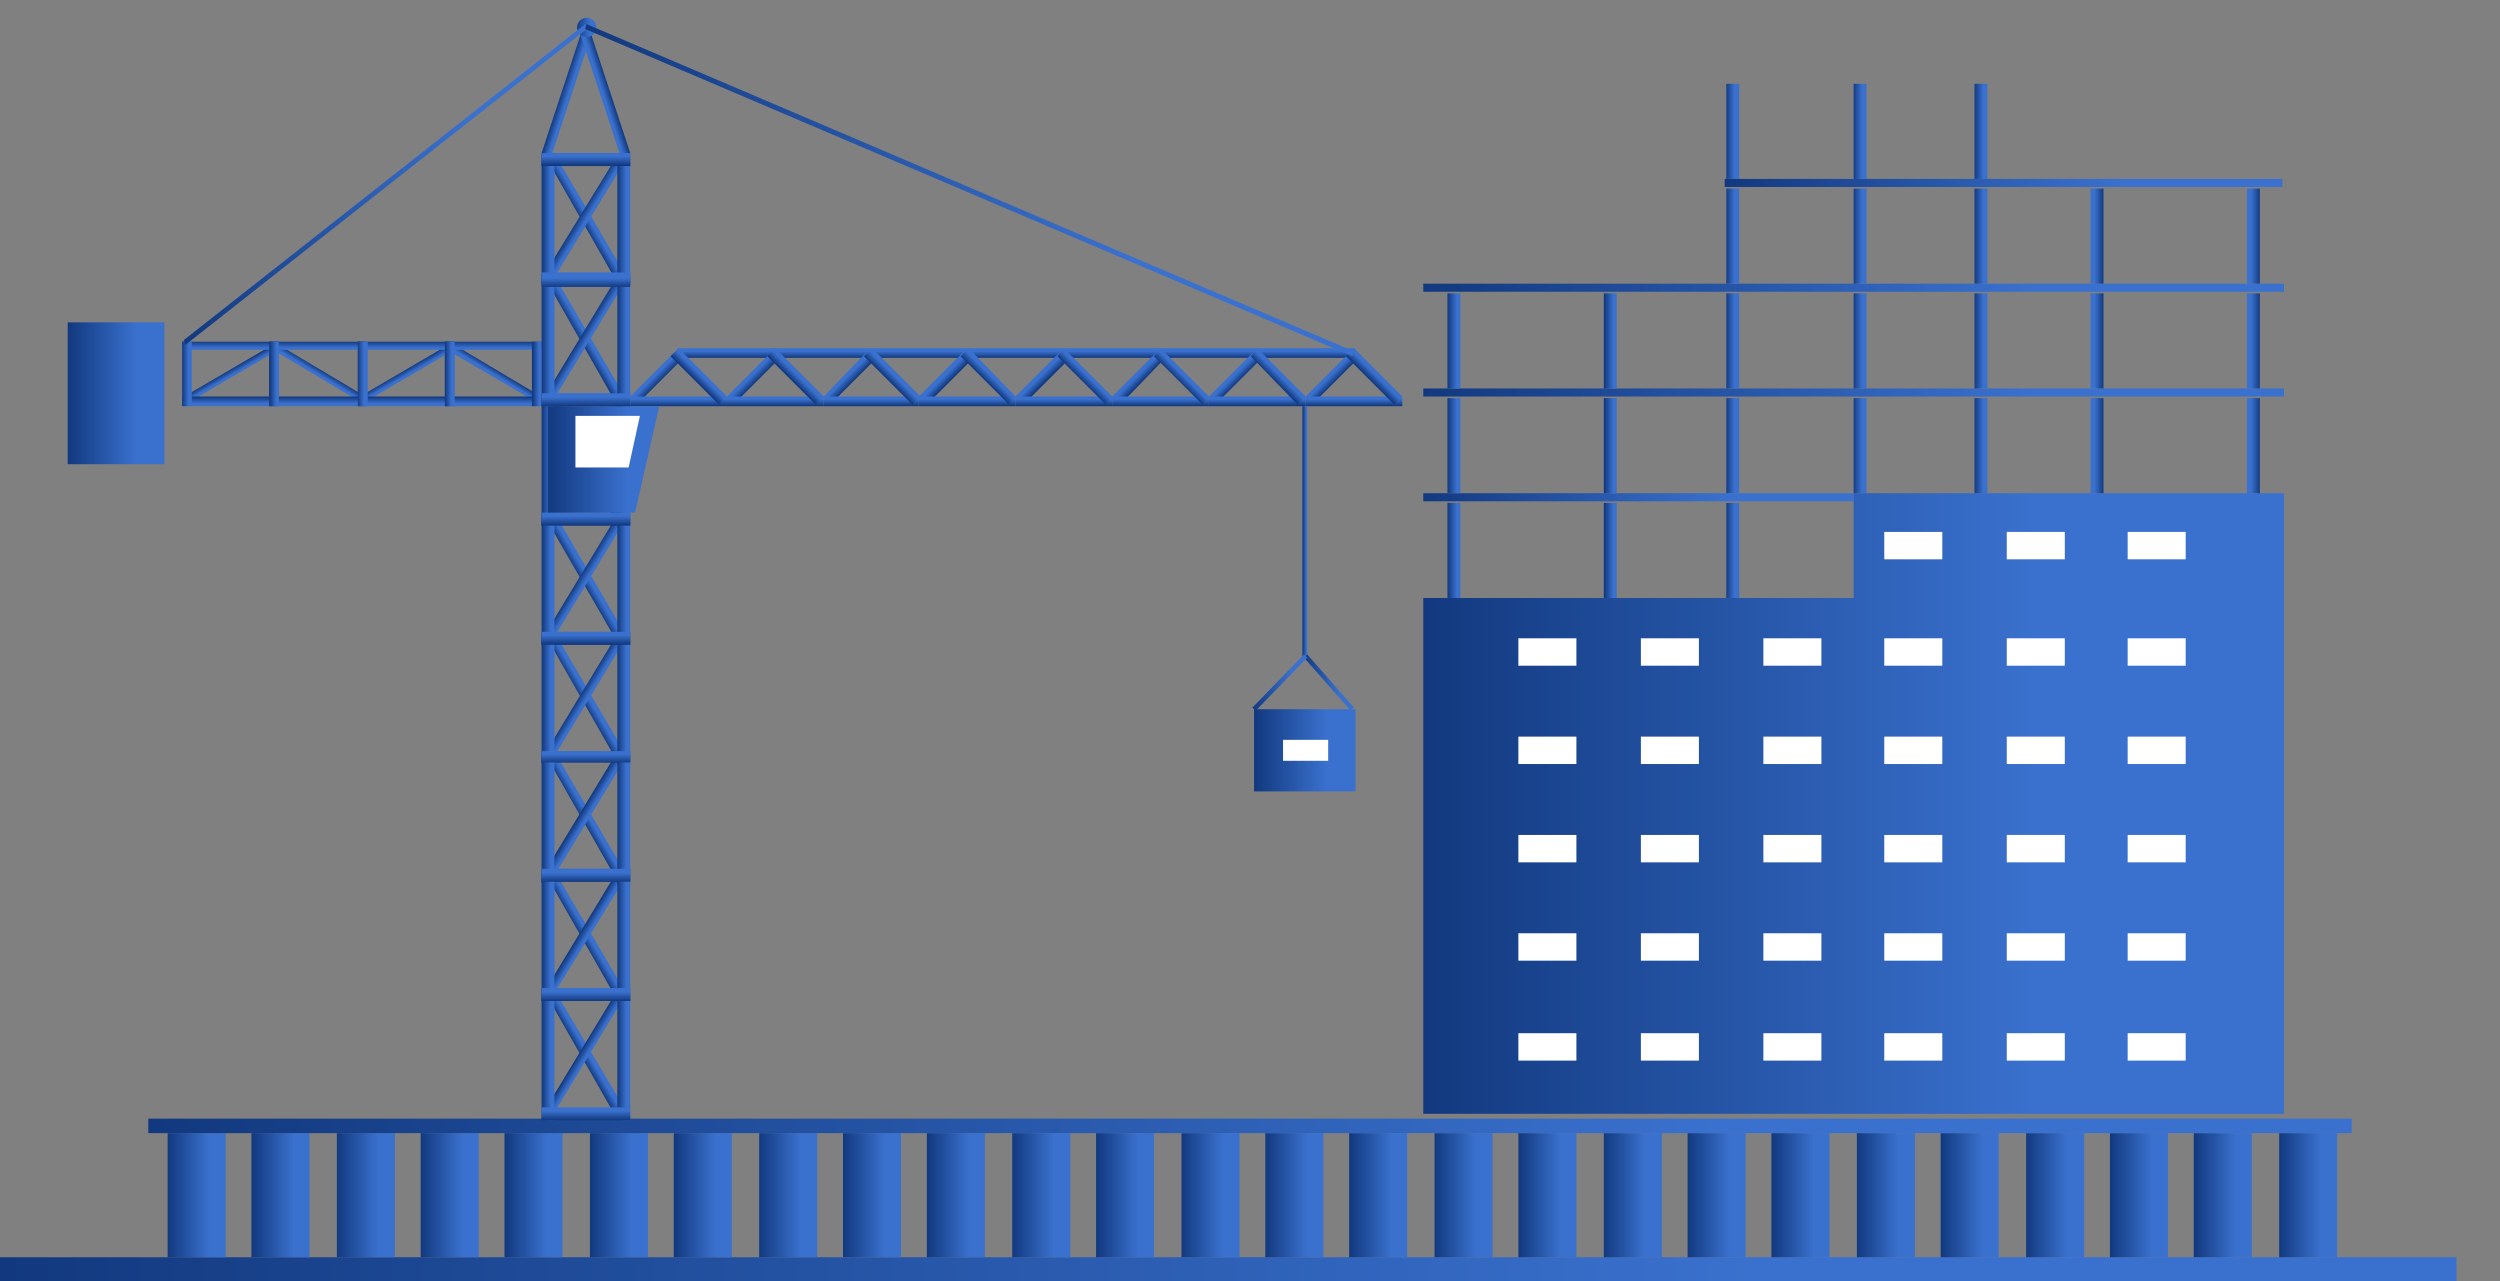 <?xml version="1.0" encoding="utf-8"?>
<!-- Generator: Adobe Illustrator 24.0.2, SVG Export Plug-In . SVG Version: 6.00 Build 0)  -->
<svg version="1.1" id="Слой_1" xmlns="http://www.w3.org/2000/svg" xmlns:xlink="http://www.w3.org/1999/xlink" x="0px" y="0px"
	 viewBox="0 0 155.1 79.5" style="enable-background:new 0 0 155.1 79.5;" xml:space="preserve">
<rect x="0" y="0" width="155.1" height="79.5" fill="#808080" stroke="none"/>
<style type="text/css">
	.st0{fill-rule:evenodd;clip-rule:evenodd;fill:url(#SVGID_1_);}
	.st1{fill-rule:evenodd;clip-rule:evenodd;fill:url(#SVGID_2_);}
	.st2{fill-rule:evenodd;clip-rule:evenodd;fill:url(#SVGID_3_);}
	.st3{fill-rule:evenodd;clip-rule:evenodd;fill:url(#SVGID_4_);}
	.st4{fill-rule:evenodd;clip-rule:evenodd;fill:url(#SVGID_5_);}
	.st5{fill-rule:evenodd;clip-rule:evenodd;fill:url(#SVGID_6_);}
	.st6{fill-rule:evenodd;clip-rule:evenodd;fill:url(#SVGID_7_);}
	.st7{fill-rule:evenodd;clip-rule:evenodd;fill:url(#SVGID_8_);}
	.st8{fill-rule:evenodd;clip-rule:evenodd;fill:url(#SVGID_9_);}
	.st9{fill-rule:evenodd;clip-rule:evenodd;fill:url(#SVGID_10_);}
	.st10{fill-rule:evenodd;clip-rule:evenodd;fill:url(#SVGID_11_);}
	.st11{fill-rule:evenodd;clip-rule:evenodd;fill:url(#SVGID_12_);}
	.st12{fill-rule:evenodd;clip-rule:evenodd;fill:url(#SVGID_13_);}
	.st13{fill-rule:evenodd;clip-rule:evenodd;fill:url(#SVGID_14_);}
	.st14{fill-rule:evenodd;clip-rule:evenodd;fill:url(#SVGID_15_);}
	.st15{fill-rule:evenodd;clip-rule:evenodd;fill:url(#SVGID_16_);}
	.st16{fill-rule:evenodd;clip-rule:evenodd;fill:url(#SVGID_17_);}
	.st17{fill-rule:evenodd;clip-rule:evenodd;fill:url(#SVGID_18_);}
	.st18{fill-rule:evenodd;clip-rule:evenodd;fill:url(#SVGID_19_);}
	.st19{fill-rule:evenodd;clip-rule:evenodd;fill:url(#SVGID_20_);}
	.st20{fill-rule:evenodd;clip-rule:evenodd;fill:url(#SVGID_21_);}
	.st21{fill-rule:evenodd;clip-rule:evenodd;fill:url(#SVGID_22_);}
	.st22{fill-rule:evenodd;clip-rule:evenodd;fill:url(#SVGID_23_);}
	.st23{fill-rule:evenodd;clip-rule:evenodd;fill:url(#SVGID_24_);}
	.st24{fill-rule:evenodd;clip-rule:evenodd;fill:url(#SVGID_25_);}
	.st25{fill-rule:evenodd;clip-rule:evenodd;fill:url(#SVGID_26_);}
	.st26{fill-rule:evenodd;clip-rule:evenodd;fill:url(#SVGID_27_);}
	.st27{fill-rule:evenodd;clip-rule:evenodd;fill:url(#SVGID_28_);}
	.st28{fill-rule:evenodd;clip-rule:evenodd;fill:url(#SVGID_29_);}
	.st29{fill-rule:evenodd;clip-rule:evenodd;fill:url(#SVGID_30_);}
	.st30{fill-rule:evenodd;clip-rule:evenodd;fill:url(#SVGID_31_);}
	.st31{fill-rule:evenodd;clip-rule:evenodd;fill:url(#SVGID_32_);}
	.st32{fill-rule:evenodd;clip-rule:evenodd;fill:#FFFFFF;}
	.st33{fill-rule:evenodd;clip-rule:evenodd;fill:url(#SVGID_33_);}
	.st34{fill-rule:evenodd;clip-rule:evenodd;fill:url(#SVGID_34_);}
	.st35{fill-rule:evenodd;clip-rule:evenodd;fill:url(#SVGID_35_);}
	.st36{fill-rule:evenodd;clip-rule:evenodd;fill:url(#SVGID_36_);}
	.st37{fill-rule:evenodd;clip-rule:evenodd;fill:url(#SVGID_37_);}
	.st38{fill-rule:evenodd;clip-rule:evenodd;fill:url(#SVGID_38_);}
	.st39{fill-rule:evenodd;clip-rule:evenodd;fill:url(#SVGID_39_);}
	.st40{fill-rule:evenodd;clip-rule:evenodd;fill:url(#SVGID_40_);}
	.st41{fill-rule:evenodd;clip-rule:evenodd;fill:url(#SVGID_41_);}
	.st42{fill-rule:evenodd;clip-rule:evenodd;fill:url(#SVGID_42_);}
	.st43{fill-rule:evenodd;clip-rule:evenodd;fill:url(#SVGID_43_);}
	.st44{fill-rule:evenodd;clip-rule:evenodd;fill:url(#SVGID_44_);}
	.st45{fill-rule:evenodd;clip-rule:evenodd;fill:url(#SVGID_45_);}
	.st46{fill-rule:evenodd;clip-rule:evenodd;fill:url(#SVGID_46_);}
	.st47{fill-rule:evenodd;clip-rule:evenodd;fill:url(#SVGID_47_);}
	.st48{fill-rule:evenodd;clip-rule:evenodd;fill:url(#SVGID_48_);}
	.st49{fill-rule:evenodd;clip-rule:evenodd;fill:url(#SVGID_49_);}
	.st50{fill-rule:evenodd;clip-rule:evenodd;fill:url(#SVGID_50_);}
	.st51{fill-rule:evenodd;clip-rule:evenodd;fill:url(#SVGID_51_);}
	.st52{fill-rule:evenodd;clip-rule:evenodd;fill:url(#SVGID_52_);}
	.st53{fill-rule:evenodd;clip-rule:evenodd;fill:url(#SVGID_53_);}
	.st54{fill-rule:evenodd;clip-rule:evenodd;fill:url(#SVGID_54_);}
	.st55{fill-rule:evenodd;clip-rule:evenodd;fill:url(#SVGID_55_);}
	.st56{fill-rule:evenodd;clip-rule:evenodd;fill:url(#SVGID_56_);}
	.st57{fill-rule:evenodd;clip-rule:evenodd;fill:url(#SVGID_57_);}
	.st58{fill-rule:evenodd;clip-rule:evenodd;fill:url(#SVGID_58_);}
	.st59{fill-rule:evenodd;clip-rule:evenodd;fill:url(#SVGID_59_);}
	.st60{fill-rule:evenodd;clip-rule:evenodd;fill:url(#SVGID_60_);}
	.st61{fill-rule:evenodd;clip-rule:evenodd;fill:url(#SVGID_61_);}
	.st62{fill-rule:evenodd;clip-rule:evenodd;fill:url(#SVGID_62_);}
	.st63{fill-rule:evenodd;clip-rule:evenodd;fill:url(#SVGID_63_);}
	.st64{fill-rule:evenodd;clip-rule:evenodd;fill:url(#SVGID_64_);}
	.st65{fill-rule:evenodd;clip-rule:evenodd;fill:url(#SVGID_65_);}
	.st66{fill-rule:evenodd;clip-rule:evenodd;fill:url(#SVGID_66_);}
	.st67{fill-rule:evenodd;clip-rule:evenodd;fill:url(#SVGID_67_);}
	.st68{fill-rule:evenodd;clip-rule:evenodd;fill:url(#SVGID_68_);}
	.st69{fill-rule:evenodd;clip-rule:evenodd;fill:url(#SVGID_69_);}
	.st70{fill-rule:evenodd;clip-rule:evenodd;fill:url(#SVGID_70_);}
	.st71{fill-rule:evenodd;clip-rule:evenodd;fill:url(#SVGID_71_);}
	.st72{fill-rule:evenodd;clip-rule:evenodd;fill:url(#SVGID_72_);}
	.st73{fill-rule:evenodd;clip-rule:evenodd;fill:url(#SVGID_73_);}
	.st74{fill-rule:evenodd;clip-rule:evenodd;fill:url(#SVGID_74_);}
	.st75{fill-rule:evenodd;clip-rule:evenodd;fill:url(#SVGID_75_);}
	.st76{fill-rule:evenodd;clip-rule:evenodd;fill:url(#SVGID_76_);}
	.st77{fill-rule:evenodd;clip-rule:evenodd;fill:url(#SVGID_77_);}
	.st78{fill-rule:evenodd;clip-rule:evenodd;fill:url(#SVGID_78_);}
	.st79{fill-rule:evenodd;clip-rule:evenodd;fill:url(#SVGID_79_);}
	.st80{fill-rule:evenodd;clip-rule:evenodd;fill:url(#SVGID_80_);}
	.st81{fill-rule:evenodd;clip-rule:evenodd;fill:url(#SVGID_81_);}
	.st82{fill-rule:evenodd;clip-rule:evenodd;fill:url(#SVGID_82_);}
	.st83{fill-rule:evenodd;clip-rule:evenodd;fill:url(#SVGID_83_);}
	.st84{fill-rule:evenodd;clip-rule:evenodd;fill:url(#SVGID_84_);}
	.st85{fill-rule:evenodd;clip-rule:evenodd;fill:url(#SVGID_85_);}
	.st86{fill-rule:evenodd;clip-rule:evenodd;fill:url(#SVGID_86_);}
	.st87{fill-rule:evenodd;clip-rule:evenodd;fill:url(#SVGID_87_);}
	.st88{fill-rule:evenodd;clip-rule:evenodd;fill:url(#SVGID_88_);}
	.st89{fill-rule:evenodd;clip-rule:evenodd;fill:url(#SVGID_89_);}
	.st90{fill-rule:evenodd;clip-rule:evenodd;fill:url(#SVGID_90_);}
	.st91{fill-rule:evenodd;clip-rule:evenodd;fill:url(#SVGID_91_);}
	.st92{fill-rule:evenodd;clip-rule:evenodd;fill:url(#SVGID_92_);}
	.st93{fill-rule:evenodd;clip-rule:evenodd;fill:url(#SVGID_93_);}
	.st94{fill-rule:evenodd;clip-rule:evenodd;fill:url(#SVGID_94_);}
	.st95{fill-rule:evenodd;clip-rule:evenodd;fill:url(#SVGID_95_);}
	.st96{fill-rule:evenodd;clip-rule:evenodd;fill:url(#SVGID_96_);}
	.st97{fill-rule:evenodd;clip-rule:evenodd;fill:url(#SVGID_97_);}
	.st98{fill-rule:evenodd;clip-rule:evenodd;fill:url(#SVGID_98_);}
	.st99{fill-rule:evenodd;clip-rule:evenodd;fill:url(#SVGID_99_);}
	.st100{fill-rule:evenodd;clip-rule:evenodd;fill:url(#SVGID_100_);}
	.st101{fill-rule:evenodd;clip-rule:evenodd;fill:url(#SVGID_101_);}
	.st102{fill-rule:evenodd;clip-rule:evenodd;fill:url(#SVGID_102_);}
	.st103{fill-rule:evenodd;clip-rule:evenodd;fill:url(#SVGID_103_);}
	.st104{fill-rule:evenodd;clip-rule:evenodd;fill:url(#SVGID_104_);}
	.st105{fill-rule:evenodd;clip-rule:evenodd;fill:url(#SVGID_105_);}
	.st106{fill-rule:evenodd;clip-rule:evenodd;fill:url(#SVGID_106_);}
	.st107{fill-rule:evenodd;clip-rule:evenodd;fill:url(#SVGID_107_);}
	.st108{fill-rule:evenodd;clip-rule:evenodd;fill:url(#SVGID_108_);}
	.st109{fill-rule:evenodd;clip-rule:evenodd;fill:url(#SVGID_109_);}
	.st110{fill-rule:evenodd;clip-rule:evenodd;fill:url(#SVGID_110_);}
	.st111{fill-rule:evenodd;clip-rule:evenodd;fill:url(#SVGID_111_);}
	.st112{fill-rule:evenodd;clip-rule:evenodd;fill:url(#SVGID_112_);}
	.st113{fill-rule:evenodd;clip-rule:evenodd;fill:url(#SVGID_113_);}
	.st114{fill-rule:evenodd;clip-rule:evenodd;fill:url(#SVGID_114_);}
	.st115{fill-rule:evenodd;clip-rule:evenodd;fill:url(#SVGID_115_);}
	.st116{fill-rule:evenodd;clip-rule:evenodd;fill:url(#SVGID_116_);}
	.st117{fill-rule:evenodd;clip-rule:evenodd;fill:url(#SVGID_117_);}
	.st118{fill-rule:evenodd;clip-rule:evenodd;fill:url(#SVGID_118_);}
	.st119{fill-rule:evenodd;clip-rule:evenodd;fill:url(#SVGID_119_);}
	.st120{fill-rule:evenodd;clip-rule:evenodd;fill:url(#SVGID_120_);}
	.st121{fill-rule:evenodd;clip-rule:evenodd;fill:url(#SVGID_121_);}
	.st122{fill-rule:evenodd;clip-rule:evenodd;fill:url(#SVGID_122_);}
	.st123{fill-rule:evenodd;clip-rule:evenodd;fill:url(#SVGID_123_);}
	.st124{fill-rule:evenodd;clip-rule:evenodd;fill:url(#SVGID_124_);}
	.st125{fill-rule:evenodd;clip-rule:evenodd;fill:url(#SVGID_125_);}
	.st126{fill-rule:evenodd;clip-rule:evenodd;fill:url(#SVGID_126_);}
	.st127{fill-rule:evenodd;clip-rule:evenodd;fill:url(#SVGID_127_);}
	.st128{fill-rule:evenodd;clip-rule:evenodd;fill:url(#SVGID_128_);}
	.st129{fill-rule:evenodd;clip-rule:evenodd;fill:url(#SVGID_129_);}
	.st130{fill-rule:evenodd;clip-rule:evenodd;fill:url(#SVGID_130_);}
	.st131{fill-rule:evenodd;clip-rule:evenodd;fill:url(#SVGID_131_);}
	.st132{fill-rule:evenodd;clip-rule:evenodd;fill:url(#SVGID_132_);}
	.st133{fill-rule:evenodd;clip-rule:evenodd;fill:url(#SVGID_133_);}
	.st134{fill-rule:evenodd;clip-rule:evenodd;fill:url(#SVGID_134_);}
	.st135{fill-rule:evenodd;clip-rule:evenodd;fill:url(#SVGID_135_);}
	.st136{fill-rule:evenodd;clip-rule:evenodd;fill:url(#SVGID_136_);}
	.st137{fill-rule:evenodd;clip-rule:evenodd;fill:url(#SVGID_137_);}
	.st138{fill-rule:evenodd;clip-rule:evenodd;fill:url(#SVGID_138_);}
	.st139{fill-rule:evenodd;clip-rule:evenodd;fill:url(#SVGID_139_);}
	.st140{fill-rule:evenodd;clip-rule:evenodd;fill:url(#SVGID_140_);}
	.st141{fill-rule:evenodd;clip-rule:evenodd;fill:url(#SVGID_141_);}
	.st142{fill-rule:evenodd;clip-rule:evenodd;fill:url(#SVGID_142_);}
	.st143{fill-rule:evenodd;clip-rule:evenodd;fill:url(#SVGID_143_);}
	.st144{fill-rule:evenodd;clip-rule:evenodd;fill:url(#SVGID_144_);}
	.st145{fill-rule:evenodd;clip-rule:evenodd;fill:url(#SVGID_145_);}
	.st146{fill-rule:evenodd;clip-rule:evenodd;fill:url(#SVGID_146_);}
	.st147{fill-rule:evenodd;clip-rule:evenodd;fill:url(#SVGID_147_);}
	.st148{fill-rule:evenodd;clip-rule:evenodd;fill:url(#SVGID_148_);}
	.st149{fill-rule:evenodd;clip-rule:evenodd;fill:url(#SVGID_149_);}
	.st150{fill-rule:evenodd;clip-rule:evenodd;fill:url(#SVGID_150_);}
	.st151{fill-rule:evenodd;clip-rule:evenodd;fill:url(#SVGID_151_);}
	.st152{fill-rule:evenodd;clip-rule:evenodd;fill:url(#SVGID_152_);}
	.st153{fill-rule:evenodd;clip-rule:evenodd;fill:url(#SVGID_153_);}
	.st154{fill-rule:evenodd;clip-rule:evenodd;fill:url(#SVGID_154_);}
	.st155{fill-rule:evenodd;clip-rule:evenodd;fill:url(#SVGID_155_);}
	.st156{fill-rule:evenodd;clip-rule:evenodd;fill:url(#SVGID_156_);}
	.st157{fill-rule:evenodd;clip-rule:evenodd;fill:url(#SVGID_157_);}
	.st158{fill:url(#SVGID_158_);}
	.st159{fill:url(#SVGID_159_);}
	.st160{fill:url(#SVGID_160_);}
	.st161{fill:url(#SVGID_161_);}
	.st162{fill:url(#SVGID_162_);}
	.st163{fill:url(#SVGID_163_);}
	.st164{fill-rule:evenodd;clip-rule:evenodd;fill:url(#SVGID_164_);}
	.st165{fill-rule:evenodd;clip-rule:evenodd;fill:url(#SVGID_165_);}
	.st166{fill-rule:evenodd;clip-rule:evenodd;fill:url(#SVGID_166_);}
	.st167{fill-rule:evenodd;clip-rule:evenodd;fill:url(#SVGID_167_);}
	.st168{fill-rule:evenodd;clip-rule:evenodd;fill:url(#SVGID_168_);}
	.st169{fill-rule:evenodd;clip-rule:evenodd;fill:url(#SVGID_169_);}
</style>
<g>
	
		<linearGradient id="SVGID_1_" gradientUnits="userSpaceOnUse" x1="1.911" y1="-4.756" x2="2.556" y2="-4.756" gradientTransform="matrix(0.951 0.308 -0.231 0.714 31.977 8.342)">
		<stop  offset="0" style="stop-color:#12397F"/>
		<stop  offset="0.713" style="stop-color:#3A71CE"/>
		<stop  offset="1" style="stop-color:#3A71CE"/>
	</linearGradient>
	<polygon class="st0" points="36.8,1.8 36.2,1.6 33.6,9.5 34.2,9.7 	"/>
	
		<linearGradient id="SVGID_2_" gradientUnits="userSpaceOnUse" x1="86.409" y1="68.055" x2="87.19" y2="68.055" gradientTransform="matrix(6.123234e-17 -1 1 6.123234e-17 -31.704 96.661)">
		<stop  offset="0" style="stop-color:#12397F"/>
		<stop  offset="0.713" style="stop-color:#3A71CE"/>
		<stop  offset="1" style="stop-color:#3A71CE"/>
	</linearGradient>
	<polygon class="st1" points="33.6,9.5 33.6,10.3 39.1,10.3 39.1,9.5 	"/>
	
		<linearGradient id="SVGID_3_" gradientUnits="userSpaceOnUse" x1="-6.86" y1="-0.96" x2="-6.215" y2="-0.96" gradientTransform="matrix(-0.951 0.308 0.231 0.714 31.504 8.342)">
		<stop  offset="0" style="stop-color:#12397F"/>
		<stop  offset="0.713" style="stop-color:#3A71CE"/>
		<stop  offset="1" style="stop-color:#3A71CE"/>
	</linearGradient>
	<polygon class="st2" points="35.9,1.8 36.5,1.6 39.1,9.5 38.5,9.7 	"/>
</g>
<linearGradient id="SVGID_4_" gradientUnits="userSpaceOnUse" x1="88.266" y1="49.838" x2="141.655" y2="49.838">
	<stop  offset="0" style="stop-color:#12397F"/>
	<stop  offset="0.713" style="stop-color:#3A71CE"/>
	<stop  offset="1" style="stop-color:#3A71CE"/>
</linearGradient>
<polygon class="st3" points="115,30.6 115,37.1 88.3,37.1 88.3,69.1 141.7,69.1 141.7,37.1 141.7,30.6 "/>
<g>
	
		<linearGradient id="SVGID_5_" gradientUnits="userSpaceOnUse" x1="3.989362e-02" y1="840.75" x2="152.44" y2="840.75" gradientTransform="matrix(1 0 0 1 0 -762)">
		<stop  offset="0" style="stop-color:#12397F"/>
		<stop  offset="0.713" style="stop-color:#3A71CE"/>
		<stop  offset="1" style="stop-color:#3A71CE"/>
	</linearGradient>
	<rect x="0" y="78" class="st4" width="152.4" height="1.5"/>
</g>
<g>
	<g>
		<linearGradient id="SVGID_6_" gradientUnits="userSpaceOnUse" x1="141.372" y1="74.155" x2="145.009" y2="74.155">
			<stop  offset="0" style="stop-color:#12397F"/>
			<stop  offset="0.713" style="stop-color:#3A71CE"/>
			<stop  offset="1" style="stop-color:#3A71CE"/>
		</linearGradient>
		<rect x="141.4" y="70.3" class="st5" width="3.6" height="7.7"/>
	</g>
	<g>
		<linearGradient id="SVGID_7_" gradientUnits="userSpaceOnUse" x1="136.133" y1="74.155" x2="139.77" y2="74.155">
			<stop  offset="0" style="stop-color:#12397F"/>
			<stop  offset="0.713" style="stop-color:#3A71CE"/>
			<stop  offset="1" style="stop-color:#3A71CE"/>
		</linearGradient>
		<rect x="136.1" y="70.3" class="st6" width="3.6" height="7.7"/>
	</g>
	<g>
		<linearGradient id="SVGID_8_" gradientUnits="userSpaceOnUse" x1="130.894" y1="74.155" x2="134.531" y2="74.155">
			<stop  offset="0" style="stop-color:#12397F"/>
			<stop  offset="0.713" style="stop-color:#3A71CE"/>
			<stop  offset="1" style="stop-color:#3A71CE"/>
		</linearGradient>
		<rect x="130.9" y="70.3" class="st7" width="3.6" height="7.7"/>
	</g>
	<g>
		<linearGradient id="SVGID_9_" gradientUnits="userSpaceOnUse" x1="125.655" y1="74.155" x2="129.291" y2="74.155">
			<stop  offset="0" style="stop-color:#12397F"/>
			<stop  offset="0.713" style="stop-color:#3A71CE"/>
			<stop  offset="1" style="stop-color:#3A71CE"/>
		</linearGradient>
		<rect x="125.7" y="70.3" class="st8" width="3.6" height="7.7"/>
	</g>
	<g>
		<linearGradient id="SVGID_10_" gradientUnits="userSpaceOnUse" x1="120.415" y1="74.155" x2="124.052" y2="74.155">
			<stop  offset="0" style="stop-color:#12397F"/>
			<stop  offset="0.713" style="stop-color:#3A71CE"/>
			<stop  offset="1" style="stop-color:#3A71CE"/>
		</linearGradient>
		<rect x="120.4" y="70.3" class="st9" width="3.6" height="7.7"/>
	</g>
	<g>
		<linearGradient id="SVGID_11_" gradientUnits="userSpaceOnUse" x1="115.176" y1="74.155" x2="118.813" y2="74.155">
			<stop  offset="0" style="stop-color:#12397F"/>
			<stop  offset="0.713" style="stop-color:#3A71CE"/>
			<stop  offset="1" style="stop-color:#3A71CE"/>
		</linearGradient>
		<rect x="115.2" y="70.3" class="st10" width="3.6" height="7.7"/>
	</g>
	<g>
		<linearGradient id="SVGID_12_" gradientUnits="userSpaceOnUse" x1="109.937" y1="74.155" x2="113.574" y2="74.155">
			<stop  offset="0" style="stop-color:#12397F"/>
			<stop  offset="0.713" style="stop-color:#3A71CE"/>
			<stop  offset="1" style="stop-color:#3A71CE"/>
		</linearGradient>
		<rect x="109.9" y="70.3" class="st11" width="3.6" height="7.7"/>
	</g>
	<g>
		<linearGradient id="SVGID_13_" gradientUnits="userSpaceOnUse" x1="104.698" y1="74.155" x2="108.335" y2="74.155">
			<stop  offset="0" style="stop-color:#12397F"/>
			<stop  offset="0.713" style="stop-color:#3A71CE"/>
			<stop  offset="1" style="stop-color:#3A71CE"/>
		</linearGradient>
		<rect x="104.7" y="70.3" class="st12" width="3.6" height="7.7"/>
	</g>
	<g>
		<linearGradient id="SVGID_14_" gradientUnits="userSpaceOnUse" x1="99.459" y1="74.155" x2="103.095" y2="74.155">
			<stop  offset="0" style="stop-color:#12397F"/>
			<stop  offset="0.713" style="stop-color:#3A71CE"/>
			<stop  offset="1" style="stop-color:#3A71CE"/>
		</linearGradient>
		<rect x="99.5" y="70.3" class="st13" width="3.6" height="7.7"/>
	</g>
	<g>
		<linearGradient id="SVGID_15_" gradientUnits="userSpaceOnUse" x1="94.219" y1="74.155" x2="97.856" y2="74.155">
			<stop  offset="0" style="stop-color:#12397F"/>
			<stop  offset="0.713" style="stop-color:#3A71CE"/>
			<stop  offset="1" style="stop-color:#3A71CE"/>
		</linearGradient>
		<rect x="94.2" y="70.3" class="st14" width="3.6" height="7.7"/>
	</g>
	<g>
		<linearGradient id="SVGID_16_" gradientUnits="userSpaceOnUse" x1="88.98" y1="74.155" x2="92.617" y2="74.155">
			<stop  offset="0" style="stop-color:#12397F"/>
			<stop  offset="0.713" style="stop-color:#3A71CE"/>
			<stop  offset="1" style="stop-color:#3A71CE"/>
		</linearGradient>
		<rect x="89" y="70.3" class="st15" width="3.6" height="7.7"/>
	</g>
	<g>
		<linearGradient id="SVGID_17_" gradientUnits="userSpaceOnUse" x1="83.741" y1="74.155" x2="87.378" y2="74.155">
			<stop  offset="0" style="stop-color:#12397F"/>
			<stop  offset="0.713" style="stop-color:#3A71CE"/>
			<stop  offset="1" style="stop-color:#3A71CE"/>
		</linearGradient>
		<rect x="83.7" y="70.3" class="st16" width="3.6" height="7.7"/>
	</g>
	<g>
		<linearGradient id="SVGID_18_" gradientUnits="userSpaceOnUse" x1="78.502" y1="74.155" x2="82.138" y2="74.155">
			<stop  offset="0" style="stop-color:#12397F"/>
			<stop  offset="0.713" style="stop-color:#3A71CE"/>
			<stop  offset="1" style="stop-color:#3A71CE"/>
		</linearGradient>
		<rect x="78.5" y="70.3" class="st17" width="3.6" height="7.7"/>
	</g>
	<g>
		<linearGradient id="SVGID_19_" gradientUnits="userSpaceOnUse" x1="73.263" y1="74.155" x2="76.899" y2="74.155">
			<stop  offset="0" style="stop-color:#12397F"/>
			<stop  offset="0.713" style="stop-color:#3A71CE"/>
			<stop  offset="1" style="stop-color:#3A71CE"/>
		</linearGradient>
		<rect x="73.3" y="70.3" class="st18" width="3.6" height="7.7"/>
	</g>
	<g>
		<linearGradient id="SVGID_20_" gradientUnits="userSpaceOnUse" x1="68.023" y1="74.155" x2="71.66" y2="74.155">
			<stop  offset="0" style="stop-color:#12397F"/>
			<stop  offset="0.713" style="stop-color:#3A71CE"/>
			<stop  offset="1" style="stop-color:#3A71CE"/>
		</linearGradient>
		<rect x="68" y="70.3" class="st19" width="3.6" height="7.7"/>
	</g>
	<g>
		<linearGradient id="SVGID_21_" gradientUnits="userSpaceOnUse" x1="62.784" y1="74.155" x2="66.421" y2="74.155">
			<stop  offset="0" style="stop-color:#12397F"/>
			<stop  offset="0.713" style="stop-color:#3A71CE"/>
			<stop  offset="1" style="stop-color:#3A71CE"/>
		</linearGradient>
		<rect x="62.8" y="70.3" class="st20" width="3.6" height="7.7"/>
	</g>
	<g>
		<linearGradient id="SVGID_22_" gradientUnits="userSpaceOnUse" x1="57.545" y1="74.155" x2="61.182" y2="74.155">
			<stop  offset="0" style="stop-color:#12397F"/>
			<stop  offset="0.713" style="stop-color:#3A71CE"/>
			<stop  offset="1" style="stop-color:#3A71CE"/>
		</linearGradient>
		<rect x="57.5" y="70.3" class="st21" width="3.6" height="7.7"/>
	</g>
	<g>
		<linearGradient id="SVGID_23_" gradientUnits="userSpaceOnUse" x1="52.306" y1="74.155" x2="55.943" y2="74.155">
			<stop  offset="0" style="stop-color:#12397F"/>
			<stop  offset="0.713" style="stop-color:#3A71CE"/>
			<stop  offset="1" style="stop-color:#3A71CE"/>
		</linearGradient>
		<rect x="52.3" y="70.3" class="st22" width="3.6" height="7.7"/>
	</g>
	<g>
		<linearGradient id="SVGID_24_" gradientUnits="userSpaceOnUse" x1="47.066" y1="74.155" x2="50.703" y2="74.155">
			<stop  offset="0" style="stop-color:#12397F"/>
			<stop  offset="0.713" style="stop-color:#3A71CE"/>
			<stop  offset="1" style="stop-color:#3A71CE"/>
		</linearGradient>
		<rect x="47.1" y="70.3" class="st23" width="3.6" height="7.7"/>
	</g>
	<g>
		<linearGradient id="SVGID_25_" gradientUnits="userSpaceOnUse" x1="41.827" y1="74.155" x2="45.464" y2="74.155">
			<stop  offset="0" style="stop-color:#12397F"/>
			<stop  offset="0.713" style="stop-color:#3A71CE"/>
			<stop  offset="1" style="stop-color:#3A71CE"/>
		</linearGradient>
		<rect x="41.8" y="70.3" class="st24" width="3.6" height="7.7"/>
	</g>
	<g>
		<linearGradient id="SVGID_26_" gradientUnits="userSpaceOnUse" x1="36.588" y1="74.155" x2="40.225" y2="74.155">
			<stop  offset="0" style="stop-color:#12397F"/>
			<stop  offset="0.713" style="stop-color:#3A71CE"/>
			<stop  offset="1" style="stop-color:#3A71CE"/>
		</linearGradient>
		<rect x="36.6" y="70.3" class="st25" width="3.6" height="7.7"/>
	</g>
	<g>
		<linearGradient id="SVGID_27_" gradientUnits="userSpaceOnUse" x1="31.349" y1="74.155" x2="34.986" y2="74.155">
			<stop  offset="0" style="stop-color:#12397F"/>
			<stop  offset="0.713" style="stop-color:#3A71CE"/>
			<stop  offset="1" style="stop-color:#3A71CE"/>
		</linearGradient>
		<rect x="31.3" y="70.3" class="st26" width="3.6" height="7.7"/>
	</g>
	<g>
		<linearGradient id="SVGID_28_" gradientUnits="userSpaceOnUse" x1="26.11" y1="74.155" x2="29.747" y2="74.155">
			<stop  offset="0" style="stop-color:#12397F"/>
			<stop  offset="0.713" style="stop-color:#3A71CE"/>
			<stop  offset="1" style="stop-color:#3A71CE"/>
		</linearGradient>
		<rect x="26.1" y="70.3" class="st27" width="3.6" height="7.7"/>
	</g>
	<g>
		<linearGradient id="SVGID_29_" gradientUnits="userSpaceOnUse" x1="20.87" y1="74.155" x2="24.507" y2="74.155">
			<stop  offset="0" style="stop-color:#12397F"/>
			<stop  offset="0.713" style="stop-color:#3A71CE"/>
			<stop  offset="1" style="stop-color:#3A71CE"/>
		</linearGradient>
		<rect x="20.9" y="70.3" class="st28" width="3.6" height="7.7"/>
	</g>
	<g>
		<linearGradient id="SVGID_30_" gradientUnits="userSpaceOnUse" x1="15.631" y1="74.155" x2="19.268" y2="74.155">
			<stop  offset="0" style="stop-color:#12397F"/>
			<stop  offset="0.713" style="stop-color:#3A71CE"/>
			<stop  offset="1" style="stop-color:#3A71CE"/>
		</linearGradient>
		<rect x="15.6" y="70.3" class="st29" width="3.6" height="7.7"/>
	</g>
	<g>
		<linearGradient id="SVGID_31_" gradientUnits="userSpaceOnUse" x1="10.392" y1="74.155" x2="14.029" y2="74.155">
			<stop  offset="0" style="stop-color:#12397F"/>
			<stop  offset="0.713" style="stop-color:#3A71CE"/>
			<stop  offset="1" style="stop-color:#3A71CE"/>
		</linearGradient>
		<rect x="10.4" y="70.3" class="st30" width="3.6" height="7.7"/>
	</g>
</g>
<linearGradient id="SVGID_32_" gradientUnits="userSpaceOnUse" x1="9.213" y1="69.871" x2="145.936" y2="69.871">
	<stop  offset="0" style="stop-color:#12397F"/>
	<stop  offset="0.713" style="stop-color:#3A71CE"/>
	<stop  offset="1" style="stop-color:#3A71CE"/>
</linearGradient>
<rect x="9.2" y="69.4" class="st31" width="136.7" height="0.9"/>
<g>
	<g>
		<g>
			<rect x="132" y="64.1" class="st32" width="3.6" height="1.7"/>
		</g>
		<g>
			<rect x="124.5" y="64.1" class="st32" width="3.6" height="1.7"/>
		</g>
		<g>
			<rect x="116.9" y="64.1" class="st32" width="3.6" height="1.7"/>
		</g>
		<g>
			<rect x="109.4" y="64.1" class="st32" width="3.6" height="1.7"/>
		</g>
		<g>
			<rect x="101.8" y="64.1" class="st32" width="3.6" height="1.7"/>
		</g>
		<g>
			<rect x="94.2" y="64.1" class="st32" width="3.6" height="1.7"/>
		</g>
	</g>
	<g>
		<g>
			<rect x="132" y="57.9" class="st32" width="3.6" height="1.7"/>
		</g>
		<g>
			<rect x="124.5" y="57.9" class="st32" width="3.6" height="1.7"/>
		</g>
		<g>
			<rect x="116.9" y="57.9" class="st32" width="3.6" height="1.7"/>
		</g>
		<g>
			<rect x="109.4" y="57.9" class="st32" width="3.6" height="1.7"/>
		</g>
		<g>
			<rect x="101.8" y="57.9" class="st32" width="3.6" height="1.7"/>
		</g>
		<g>
			<rect x="94.2" y="57.9" class="st32" width="3.6" height="1.7"/>
		</g>
	</g>
	<g>
		<g>
			<rect x="132" y="51.8" class="st32" width="3.6" height="1.7"/>
		</g>
		<g>
			<rect x="124.5" y="51.8" class="st32" width="3.6" height="1.7"/>
		</g>
		<g>
			<rect x="116.9" y="51.8" class="st32" width="3.6" height="1.7"/>
		</g>
		<g>
			<rect x="109.4" y="51.8" class="st32" width="3.6" height="1.7"/>
		</g>
		<g>
			<rect x="101.8" y="51.8" class="st32" width="3.6" height="1.7"/>
		</g>
		<g>
			<rect x="94.2" y="51.8" class="st32" width="3.6" height="1.7"/>
		</g>
	</g>
	<g>
		<g>
			<rect x="132" y="45.7" class="st32" width="3.6" height="1.7"/>
		</g>
		<g>
			<rect x="124.5" y="45.7" class="st32" width="3.6" height="1.7"/>
		</g>
		<g>
			<rect x="116.9" y="45.7" class="st32" width="3.6" height="1.7"/>
		</g>
		<g>
			<rect x="109.4" y="45.7" class="st32" width="3.6" height="1.7"/>
		</g>
		<g>
			<rect x="101.8" y="45.7" class="st32" width="3.6" height="1.7"/>
		</g>
		<g>
			<rect x="94.2" y="45.7" class="st32" width="3.6" height="1.7"/>
		</g>
	</g>
	<g>
		<g>
			<rect x="132" y="39.6" class="st32" width="3.6" height="1.7"/>
		</g>
		<g>
			<rect x="124.5" y="39.6" class="st32" width="3.6" height="1.7"/>
		</g>
		<g>
			<rect x="116.9" y="39.6" class="st32" width="3.6" height="1.7"/>
		</g>
		<g>
			<rect x="109.4" y="39.6" class="st32" width="3.6" height="1.7"/>
		</g>
		<g>
			<rect x="101.8" y="39.6" class="st32" width="3.6" height="1.7"/>
		</g>
		<g>
			<rect x="94.2" y="39.6" class="st32" width="3.6" height="1.7"/>
		</g>
	</g>
</g>
<g>
	<g>
		<rect x="132" y="33" class="st32" width="3.6" height="1.7"/>
	</g>
	<g>
		<rect x="124.5" y="33" class="st32" width="3.6" height="1.7"/>
	</g>
	<g>
		<rect x="116.9" y="33" class="st32" width="3.6" height="1.7"/>
	</g>
</g>
<linearGradient id="SVGID_33_" gradientUnits="userSpaceOnUse" x1="89.816" y1="34.145" x2="90.601" y2="34.145">
	<stop  offset="0" style="stop-color:#12397F"/>
	<stop  offset="0.713" style="stop-color:#3A71CE"/>
	<stop  offset="1" style="stop-color:#3A71CE"/>
</linearGradient>
<rect x="89.8" y="31.2" class="st33" width="0.8" height="5.9"/>
<linearGradient id="SVGID_34_" gradientUnits="userSpaceOnUse" x1="88.266" y1="30.811" x2="114.96" y2="30.811">
	<stop  offset="0" style="stop-color:#12397F"/>
	<stop  offset="0.713" style="stop-color:#3A71CE"/>
	<stop  offset="1" style="stop-color:#3A71CE"/>
</linearGradient>
<rect x="88.3" y="30.6" class="st34" width="26.7" height="0.5"/>
<linearGradient id="SVGID_35_" gradientUnits="userSpaceOnUse" x1="99.53" y1="34.145" x2="100.315" y2="34.145">
	<stop  offset="0" style="stop-color:#12397F"/>
	<stop  offset="0.713" style="stop-color:#3A71CE"/>
	<stop  offset="1" style="stop-color:#3A71CE"/>
</linearGradient>
<rect x="99.5" y="31.2" class="st35" width="0.8" height="5.9"/>
<linearGradient id="SVGID_36_" gradientUnits="userSpaceOnUse" x1="107.053" y1="34.145" x2="107.839" y2="34.145">
	<stop  offset="0" style="stop-color:#12397F"/>
	<stop  offset="0.713" style="stop-color:#3A71CE"/>
	<stop  offset="1" style="stop-color:#3A71CE"/>
</linearGradient>
<rect x="107.1" y="31.2" class="st36" width="0.8" height="5.9"/>
<linearGradient id="SVGID_37_" gradientUnits="userSpaceOnUse" x1="89.816" y1="27.642" x2="90.601" y2="27.642">
	<stop  offset="0" style="stop-color:#12397F"/>
	<stop  offset="0.713" style="stop-color:#3A71CE"/>
	<stop  offset="1" style="stop-color:#3A71CE"/>
</linearGradient>
<rect x="89.8" y="24.7" class="st37" width="0.8" height="5.9"/>
<linearGradient id="SVGID_38_" gradientUnits="userSpaceOnUse" x1="88.266" y1="24.307" x2="141.655" y2="24.307">
	<stop  offset="0" style="stop-color:#12397F"/>
	<stop  offset="0.713" style="stop-color:#3A71CE"/>
	<stop  offset="1" style="stop-color:#3A71CE"/>
</linearGradient>
<rect x="88.3" y="24.1" class="st38" width="53.4" height="0.5"/>
<linearGradient id="SVGID_39_" gradientUnits="userSpaceOnUse" x1="99.53" y1="27.642" x2="100.315" y2="27.642">
	<stop  offset="0" style="stop-color:#12397F"/>
	<stop  offset="0.713" style="stop-color:#3A71CE"/>
	<stop  offset="1" style="stop-color:#3A71CE"/>
</linearGradient>
<rect x="99.5" y="24.7" class="st39" width="0.8" height="5.9"/>
<linearGradient id="SVGID_40_" gradientUnits="userSpaceOnUse" x1="107.053" y1="27.642" x2="107.839" y2="27.642">
	<stop  offset="0" style="stop-color:#12397F"/>
	<stop  offset="0.713" style="stop-color:#3A71CE"/>
	<stop  offset="1" style="stop-color:#3A71CE"/>
</linearGradient>
<rect x="107.1" y="24.7" class="st40" width="0.8" height="5.9"/>
<linearGradient id="SVGID_41_" gradientUnits="userSpaceOnUse" x1="114.96" y1="27.642" x2="115.746" y2="27.642">
	<stop  offset="0" style="stop-color:#12397F"/>
	<stop  offset="0.713" style="stop-color:#3A71CE"/>
	<stop  offset="1" style="stop-color:#3A71CE"/>
</linearGradient>
<rect x="115" y="24.7" class="st41" width="0.8" height="5.9"/>
<linearGradient id="SVGID_42_" gradientUnits="userSpaceOnUse" x1="122.484" y1="27.642" x2="123.269" y2="27.642">
	<stop  offset="0" style="stop-color:#12397F"/>
	<stop  offset="0.713" style="stop-color:#3A71CE"/>
	<stop  offset="1" style="stop-color:#3A71CE"/>
</linearGradient>
<rect x="122.5" y="24.7" class="st42" width="0.8" height="5.9"/>
<linearGradient id="SVGID_43_" gradientUnits="userSpaceOnUse" x1="-50.559" y1="27.642" x2="-49.774" y2="27.642" gradientTransform="matrix(-1 0 0 1 89.66 0)">
	<stop  offset="0" style="stop-color:#12397F"/>
	<stop  offset="0.713" style="stop-color:#3A71CE"/>
	<stop  offset="1" style="stop-color:#3A71CE"/>
</linearGradient>
<polygon class="st43" points="139.4,24.7 140.2,24.7 140.2,30.6 139.4,30.6 "/>
<linearGradient id="SVGID_44_" gradientUnits="userSpaceOnUse" x1="-40.845" y1="27.642" x2="-40.06" y2="27.642" gradientTransform="matrix(-1 0 0 1 89.66 0)">
	<stop  offset="0" style="stop-color:#12397F"/>
	<stop  offset="0.713" style="stop-color:#3A71CE"/>
	<stop  offset="1" style="stop-color:#3A71CE"/>
</linearGradient>
<polygon class="st44" points="129.7,24.7 130.5,24.7 130.5,30.6 129.7,30.6 "/>
<linearGradient id="SVGID_45_" gradientUnits="userSpaceOnUse" x1="89.816" y1="21.138" x2="90.601" y2="21.138">
	<stop  offset="0" style="stop-color:#12397F"/>
	<stop  offset="0.713" style="stop-color:#3A71CE"/>
	<stop  offset="1" style="stop-color:#3A71CE"/>
</linearGradient>
<rect x="89.8" y="18.2" class="st45" width="0.8" height="5.9"/>
<linearGradient id="SVGID_46_" gradientUnits="userSpaceOnUse" x1="88.266" y1="17.804" x2="141.655" y2="17.804">
	<stop  offset="0" style="stop-color:#12397F"/>
	<stop  offset="0.713" style="stop-color:#3A71CE"/>
	<stop  offset="1" style="stop-color:#3A71CE"/>
</linearGradient>
<rect x="88.3" y="17.6" class="st46" width="53.4" height="0.5"/>
<linearGradient id="SVGID_47_" gradientUnits="userSpaceOnUse" x1="99.53" y1="21.138" x2="100.315" y2="21.138">
	<stop  offset="0" style="stop-color:#12397F"/>
	<stop  offset="0.713" style="stop-color:#3A71CE"/>
	<stop  offset="1" style="stop-color:#3A71CE"/>
</linearGradient>
<rect x="99.5" y="18.2" class="st47" width="0.8" height="5.9"/>
<linearGradient id="SVGID_48_" gradientUnits="userSpaceOnUse" x1="107.053" y1="21.138" x2="107.839" y2="21.138">
	<stop  offset="0" style="stop-color:#12397F"/>
	<stop  offset="0.713" style="stop-color:#3A71CE"/>
	<stop  offset="1" style="stop-color:#3A71CE"/>
</linearGradient>
<rect x="107.1" y="18.2" class="st48" width="0.8" height="5.9"/>
<linearGradient id="SVGID_49_" gradientUnits="userSpaceOnUse" x1="114.96" y1="21.138" x2="115.746" y2="21.138">
	<stop  offset="0" style="stop-color:#12397F"/>
	<stop  offset="0.713" style="stop-color:#3A71CE"/>
	<stop  offset="1" style="stop-color:#3A71CE"/>
</linearGradient>
<rect x="115" y="18.2" class="st49" width="0.8" height="5.9"/>
<linearGradient id="SVGID_50_" gradientUnits="userSpaceOnUse" x1="122.484" y1="21.138" x2="123.269" y2="21.138">
	<stop  offset="0" style="stop-color:#12397F"/>
	<stop  offset="0.713" style="stop-color:#3A71CE"/>
	<stop  offset="1" style="stop-color:#3A71CE"/>
</linearGradient>
<rect x="122.5" y="18.2" class="st50" width="0.8" height="5.9"/>
<linearGradient id="SVGID_51_" gradientUnits="userSpaceOnUse" x1="-50.559" y1="21.138" x2="-49.774" y2="21.138" gradientTransform="matrix(-1 0 0 1 89.66 0)">
	<stop  offset="0" style="stop-color:#12397F"/>
	<stop  offset="0.713" style="stop-color:#3A71CE"/>
	<stop  offset="1" style="stop-color:#3A71CE"/>
</linearGradient>
<polygon class="st51" points="139.4,18.2 140.2,18.2 140.2,24.1 139.4,24.1 "/>
<linearGradient id="SVGID_52_" gradientUnits="userSpaceOnUse" x1="-40.845" y1="21.138" x2="-40.06" y2="21.138" gradientTransform="matrix(-1 0 0 1 89.66 0)">
	<stop  offset="0" style="stop-color:#12397F"/>
	<stop  offset="0.713" style="stop-color:#3A71CE"/>
	<stop  offset="1" style="stop-color:#3A71CE"/>
</linearGradient>
<polygon class="st52" points="129.7,18.2 130.5,18.2 130.5,24.1 129.7,24.1 "/>
<linearGradient id="SVGID_53_" gradientUnits="userSpaceOnUse" x1="107.01" y1="11.3" x2="141.655" y2="11.3">
	<stop  offset="0" style="stop-color:#12397F"/>
	<stop  offset="0.713" style="stop-color:#3A71CE"/>
	<stop  offset="1" style="stop-color:#3A71CE"/>
</linearGradient>
<rect x="107" y="11.1" class="st53" width="34.6" height="0.5"/>
<linearGradient id="SVGID_54_" gradientUnits="userSpaceOnUse" x1="107.053" y1="14.635" x2="107.839" y2="14.635">
	<stop  offset="0" style="stop-color:#12397F"/>
	<stop  offset="0.713" style="stop-color:#3A71CE"/>
	<stop  offset="1" style="stop-color:#3A71CE"/>
</linearGradient>
<rect x="107.1" y="11.7" class="st54" width="0.8" height="5.9"/>
<linearGradient id="SVGID_55_" gradientUnits="userSpaceOnUse" x1="114.96" y1="14.635" x2="115.746" y2="14.635">
	<stop  offset="0" style="stop-color:#12397F"/>
	<stop  offset="0.713" style="stop-color:#3A71CE"/>
	<stop  offset="1" style="stop-color:#3A71CE"/>
</linearGradient>
<rect x="115" y="11.7" class="st55" width="0.8" height="5.9"/>
<linearGradient id="SVGID_56_" gradientUnits="userSpaceOnUse" x1="122.484" y1="14.635" x2="123.269" y2="14.635">
	<stop  offset="0" style="stop-color:#12397F"/>
	<stop  offset="0.713" style="stop-color:#3A71CE"/>
	<stop  offset="1" style="stop-color:#3A71CE"/>
</linearGradient>
<rect x="122.5" y="11.7" class="st56" width="0.8" height="5.9"/>
<linearGradient id="SVGID_57_" gradientUnits="userSpaceOnUse" x1="-50.559" y1="14.635" x2="-49.774" y2="14.635" gradientTransform="matrix(-1 0 0 1 89.66 0)">
	<stop  offset="0" style="stop-color:#12397F"/>
	<stop  offset="0.713" style="stop-color:#3A71CE"/>
	<stop  offset="1" style="stop-color:#3A71CE"/>
</linearGradient>
<polygon class="st57" points="139.4,11.7 140.2,11.7 140.2,17.6 139.4,17.6 "/>
<linearGradient id="SVGID_58_" gradientUnits="userSpaceOnUse" x1="-40.845" y1="14.635" x2="-40.06" y2="14.635" gradientTransform="matrix(-1 0 0 1 89.66 0)">
	<stop  offset="0" style="stop-color:#12397F"/>
	<stop  offset="0.713" style="stop-color:#3A71CE"/>
	<stop  offset="1" style="stop-color:#3A71CE"/>
</linearGradient>
<polygon class="st58" points="129.7,11.7 130.5,11.7 130.5,17.6 129.7,17.6 "/>
<linearGradient id="SVGID_59_" gradientUnits="userSpaceOnUse" x1="107.053" y1="8.131" x2="107.839" y2="8.131">
	<stop  offset="0" style="stop-color:#12397F"/>
	<stop  offset="0.713" style="stop-color:#3A71CE"/>
	<stop  offset="1" style="stop-color:#3A71CE"/>
</linearGradient>
<rect x="107.1" y="5.2" class="st59" width="0.8" height="5.9"/>
<linearGradient id="SVGID_60_" gradientUnits="userSpaceOnUse" x1="114.96" y1="8.131" x2="115.746" y2="8.131">
	<stop  offset="0" style="stop-color:#12397F"/>
	<stop  offset="0.713" style="stop-color:#3A71CE"/>
	<stop  offset="1" style="stop-color:#3A71CE"/>
</linearGradient>
<rect x="115" y="5.2" class="st60" width="0.8" height="5.9"/>
<linearGradient id="SVGID_61_" gradientUnits="userSpaceOnUse" x1="122.484" y1="8.131" x2="123.269" y2="8.131">
	<stop  offset="0" style="stop-color:#12397F"/>
	<stop  offset="0.713" style="stop-color:#3A71CE"/>
	<stop  offset="1" style="stop-color:#3A71CE"/>
</linearGradient>
<rect x="122.5" y="5.2" class="st61" width="0.8" height="5.9"/>
<g>
	<g>
		
			<linearGradient id="SVGID_62_" gradientUnits="userSpaceOnUse" x1="31.056" y1="67.751" x2="31.701" y2="67.751" gradientTransform="matrix(0.866 -0.5 0.375 0.65 -16.279 36.99)">
			<stop  offset="0" style="stop-color:#12397F"/>
			<stop  offset="0.713" style="stop-color:#3A71CE"/>
			<stop  offset="1" style="stop-color:#3A71CE"/>
		</linearGradient>
		<polygon class="st62" points="34.5,61.6 34,61.9 38.1,69.1 38.7,68.7 		"/>
		
			<linearGradient id="SVGID_63_" gradientUnits="userSpaceOnUse" x1="32.24" y1="62.492" x2="32.885" y2="62.492" gradientTransform="matrix(0.856 0.518 -0.388 0.642 32.707 8.351)">
			<stop  offset="0" style="stop-color:#12397F"/>
			<stop  offset="0.713" style="stop-color:#3A71CE"/>
			<stop  offset="1" style="stop-color:#3A71CE"/>
		</linearGradient>
		<polygon class="st63" points="38.7,61.9 38.2,61.6 33.9,68.7 34.4,69 		"/>
		<linearGradient id="SVGID_64_" gradientUnits="userSpaceOnUse" x1="33.618" y1="65.401" x2="34.399" y2="65.401">
			<stop  offset="0" style="stop-color:#12397F"/>
			<stop  offset="0.713" style="stop-color:#3A71CE"/>
			<stop  offset="1" style="stop-color:#3A71CE"/>
		</linearGradient>
		<rect x="33.6" y="61.3" class="st64" width="0.8" height="8.2"/>
		<linearGradient id="SVGID_65_" gradientUnits="userSpaceOnUse" x1="38.304" y1="65.401" x2="39.085" y2="65.401">
			<stop  offset="0" style="stop-color:#12397F"/>
			<stop  offset="0.713" style="stop-color:#3A71CE"/>
			<stop  offset="1" style="stop-color:#3A71CE"/>
		</linearGradient>
		<rect x="38.3" y="61.3" class="st65" width="0.8" height="8.2"/>
		
			<linearGradient id="SVGID_66_" gradientUnits="userSpaceOnUse" x1="34.559" y1="68.055" x2="35.34" y2="68.055" gradientTransform="matrix(6.123234e-17 -1 1 6.123234e-17 -31.704 96.661)">
			<stop  offset="0" style="stop-color:#12397F"/>
			<stop  offset="0.713" style="stop-color:#3A71CE"/>
			<stop  offset="1" style="stop-color:#3A71CE"/>
		</linearGradient>
		<polygon class="st66" points="33.6,61.3 33.6,62.1 39.1,62.1 39.1,61.3 		"/>
	</g>
	
		<linearGradient id="SVGID_67_" gradientUnits="userSpaceOnUse" x1="27.179" y1="68.055" x2="27.96" y2="68.055" gradientTransform="matrix(6.123234e-17 -1 1 6.123234e-17 -31.704 96.661)">
		<stop  offset="0" style="stop-color:#12397F"/>
		<stop  offset="0.713" style="stop-color:#3A71CE"/>
		<stop  offset="1" style="stop-color:#3A71CE"/>
	</linearGradient>
	<polygon class="st67" points="33.6,68.7 33.6,69.5 39.1,69.5 39.1,68.7 	"/>
</g>
<g>
	<g>
		
			<linearGradient id="SVGID_68_" gradientUnits="userSpaceOnUse" x1="34.746" y1="59.23" x2="35.391" y2="59.23" gradientTransform="matrix(0.866 -0.5 0.375 0.65 -16.279 36.99)">
			<stop  offset="0" style="stop-color:#12397F"/>
			<stop  offset="0.713" style="stop-color:#3A71CE"/>
			<stop  offset="1" style="stop-color:#3A71CE"/>
		</linearGradient>
		<polygon class="st68" points="34.5,54.2 34,54.5 38.1,61.7 38.7,61.4 		"/>
		
			<linearGradient id="SVGID_69_" gradientUnits="userSpaceOnUse" x1="28.42" y1="54.073" x2="29.064" y2="54.073" gradientTransform="matrix(0.856 0.518 -0.388 0.642 32.707 8.351)">
			<stop  offset="0" style="stop-color:#12397F"/>
			<stop  offset="0.713" style="stop-color:#3A71CE"/>
			<stop  offset="1" style="stop-color:#3A71CE"/>
		</linearGradient>
		<polygon class="st69" points="38.7,54.6 38.2,54.2 33.9,61.3 34.4,61.6 		"/>
		<linearGradient id="SVGID_70_" gradientUnits="userSpaceOnUse" x1="33.618" y1="58.021" x2="34.399" y2="58.021">
			<stop  offset="0" style="stop-color:#12397F"/>
			<stop  offset="0.713" style="stop-color:#3A71CE"/>
			<stop  offset="1" style="stop-color:#3A71CE"/>
		</linearGradient>
		<rect x="33.6" y="53.9" class="st70" width="0.8" height="8.2"/>
		<linearGradient id="SVGID_71_" gradientUnits="userSpaceOnUse" x1="38.304" y1="58.021" x2="39.085" y2="58.021">
			<stop  offset="0" style="stop-color:#12397F"/>
			<stop  offset="0.713" style="stop-color:#3A71CE"/>
			<stop  offset="1" style="stop-color:#3A71CE"/>
		</linearGradient>
		<rect x="38.3" y="53.9" class="st71" width="0.8" height="8.2"/>
		
			<linearGradient id="SVGID_72_" gradientUnits="userSpaceOnUse" x1="41.94" y1="68.055" x2="42.721" y2="68.055" gradientTransform="matrix(6.123234e-17 -1 1 6.123234e-17 -31.704 96.661)">
			<stop  offset="0" style="stop-color:#12397F"/>
			<stop  offset="0.713" style="stop-color:#3A71CE"/>
			<stop  offset="1" style="stop-color:#3A71CE"/>
		</linearGradient>
		<polygon class="st72" points="33.6,53.9 33.6,54.7 39.1,54.7 39.1,53.9 		"/>
	</g>
	
		<linearGradient id="SVGID_73_" gradientUnits="userSpaceOnUse" x1="34.559" y1="68.055" x2="35.34" y2="68.055" gradientTransform="matrix(6.123234e-17 -1 1 6.123234e-17 -31.704 96.661)">
		<stop  offset="0" style="stop-color:#12397F"/>
		<stop  offset="0.713" style="stop-color:#3A71CE"/>
		<stop  offset="1" style="stop-color:#3A71CE"/>
	</linearGradient>
	<polygon class="st73" points="33.6,61.3 33.6,62.1 39.1,62.1 39.1,61.3 	"/>
</g>
<g>
	<g>
		
			<linearGradient id="SVGID_74_" gradientUnits="userSpaceOnUse" x1="38.437" y1="50.709" x2="39.081" y2="50.709" gradientTransform="matrix(0.866 -0.5 0.375 0.65 -16.279 36.99)">
			<stop  offset="0" style="stop-color:#12397F"/>
			<stop  offset="0.713" style="stop-color:#3A71CE"/>
			<stop  offset="1" style="stop-color:#3A71CE"/>
		</linearGradient>
		<polygon class="st74" points="34.5,46.8 34,47.1 38.1,54.3 38.7,54 		"/>
		
			<linearGradient id="SVGID_75_" gradientUnits="userSpaceOnUse" x1="24.6" y1="45.654" x2="25.244" y2="45.654" gradientTransform="matrix(0.856 0.518 -0.388 0.642 32.707 8.351)">
			<stop  offset="0" style="stop-color:#12397F"/>
			<stop  offset="0.713" style="stop-color:#3A71CE"/>
			<stop  offset="1" style="stop-color:#3A71CE"/>
		</linearGradient>
		<polygon class="st75" points="38.7,47.2 38.2,46.8 33.9,53.9 34.4,54.3 		"/>
		<linearGradient id="SVGID_76_" gradientUnits="userSpaceOnUse" x1="33.618" y1="50.64" x2="34.399" y2="50.64">
			<stop  offset="0" style="stop-color:#12397F"/>
			<stop  offset="0.713" style="stop-color:#3A71CE"/>
			<stop  offset="1" style="stop-color:#3A71CE"/>
		</linearGradient>
		<rect x="33.6" y="46.6" class="st76" width="0.8" height="8.2"/>
		<linearGradient id="SVGID_77_" gradientUnits="userSpaceOnUse" x1="38.304" y1="50.64" x2="39.085" y2="50.64">
			<stop  offset="0" style="stop-color:#12397F"/>
			<stop  offset="0.713" style="stop-color:#3A71CE"/>
			<stop  offset="1" style="stop-color:#3A71CE"/>
		</linearGradient>
		<rect x="38.3" y="46.6" class="st77" width="0.8" height="8.2"/>
		
			<linearGradient id="SVGID_78_" gradientUnits="userSpaceOnUse" x1="49.321" y1="68.055" x2="50.102" y2="68.055" gradientTransform="matrix(6.123234e-17 -1 1 6.123234e-17 -31.704 96.661)">
			<stop  offset="0" style="stop-color:#12397F"/>
			<stop  offset="0.713" style="stop-color:#3A71CE"/>
			<stop  offset="1" style="stop-color:#3A71CE"/>
		</linearGradient>
		<polygon class="st78" points="33.6,46.6 33.6,47.3 39.1,47.3 39.1,46.6 		"/>
	</g>
	
		<linearGradient id="SVGID_79_" gradientUnits="userSpaceOnUse" x1="41.94" y1="68.055" x2="42.721" y2="68.055" gradientTransform="matrix(6.123234e-17 -1 1 6.123234e-17 -31.704 96.661)">
		<stop  offset="0" style="stop-color:#12397F"/>
		<stop  offset="0.713" style="stop-color:#3A71CE"/>
		<stop  offset="1" style="stop-color:#3A71CE"/>
	</linearGradient>
	<polygon class="st79" points="33.6,53.9 33.6,54.7 39.1,54.7 39.1,53.9 	"/>
</g>
<g>
	<g>
		
			<linearGradient id="SVGID_80_" gradientUnits="userSpaceOnUse" x1="42.127" y1="42.188" x2="42.772" y2="42.188" gradientTransform="matrix(0.866 -0.5 0.375 0.65 -16.279 36.99)">
			<stop  offset="0" style="stop-color:#12397F"/>
			<stop  offset="0.713" style="stop-color:#3A71CE"/>
			<stop  offset="1" style="stop-color:#3A71CE"/>
		</linearGradient>
		<polygon class="st80" points="34.5,39.4 34,39.7 38.1,46.9 38.7,46.6 		"/>
		
			<linearGradient id="SVGID_81_" gradientUnits="userSpaceOnUse" x1="20.78" y1="37.235" x2="21.424" y2="37.235" gradientTransform="matrix(0.856 0.518 -0.388 0.642 32.707 8.351)">
			<stop  offset="0" style="stop-color:#12397F"/>
			<stop  offset="0.713" style="stop-color:#3A71CE"/>
			<stop  offset="1" style="stop-color:#3A71CE"/>
		</linearGradient>
		<polygon class="st81" points="38.7,39.8 38.2,39.5 33.9,46.6 34.4,46.9 		"/>
		<linearGradient id="SVGID_82_" gradientUnits="userSpaceOnUse" x1="33.618" y1="43.26" x2="34.399" y2="43.26">
			<stop  offset="0" style="stop-color:#12397F"/>
			<stop  offset="0.713" style="stop-color:#3A71CE"/>
			<stop  offset="1" style="stop-color:#3A71CE"/>
		</linearGradient>
		<rect x="33.6" y="39.2" class="st82" width="0.8" height="8.2"/>
		<linearGradient id="SVGID_83_" gradientUnits="userSpaceOnUse" x1="38.304" y1="43.26" x2="39.085" y2="43.26">
			<stop  offset="0" style="stop-color:#12397F"/>
			<stop  offset="0.713" style="stop-color:#3A71CE"/>
			<stop  offset="1" style="stop-color:#3A71CE"/>
		</linearGradient>
		<rect x="38.3" y="39.2" class="st83" width="0.8" height="8.2"/>
		
			<linearGradient id="SVGID_84_" gradientUnits="userSpaceOnUse" x1="56.701" y1="68.055" x2="57.482" y2="68.055" gradientTransform="matrix(6.123234e-17 -1 1 6.123234e-17 -31.704 96.661)">
			<stop  offset="0" style="stop-color:#12397F"/>
			<stop  offset="0.713" style="stop-color:#3A71CE"/>
			<stop  offset="1" style="stop-color:#3A71CE"/>
		</linearGradient>
		<polygon class="st84" points="33.6,39.2 33.6,40 39.1,40 39.1,39.2 		"/>
	</g>
	
		<linearGradient id="SVGID_85_" gradientUnits="userSpaceOnUse" x1="49.321" y1="68.055" x2="50.102" y2="68.055" gradientTransform="matrix(6.123234e-17 -1 1 6.123234e-17 -31.704 96.661)">
		<stop  offset="0" style="stop-color:#12397F"/>
		<stop  offset="0.713" style="stop-color:#3A71CE"/>
		<stop  offset="1" style="stop-color:#3A71CE"/>
	</linearGradient>
	<polygon class="st85" points="33.6,46.6 33.6,47.3 39.1,47.3 39.1,46.6 	"/>
</g>
<g>
	<g>
		
			<linearGradient id="SVGID_86_" gradientUnits="userSpaceOnUse" x1="45.817" y1="33.667" x2="46.462" y2="33.667" gradientTransform="matrix(0.866 -0.5 0.375 0.65 -16.279 36.99)">
			<stop  offset="0" style="stop-color:#12397F"/>
			<stop  offset="0.713" style="stop-color:#3A71CE"/>
			<stop  offset="1" style="stop-color:#3A71CE"/>
		</linearGradient>
		<polygon class="st86" points="34.5,32 34,32.4 38.1,39.5 38.7,39.2 		"/>
		
			<linearGradient id="SVGID_87_" gradientUnits="userSpaceOnUse" x1="16.96" y1="28.816" x2="17.604" y2="28.816" gradientTransform="matrix(0.856 0.518 -0.388 0.642 32.707 8.351)">
			<stop  offset="0" style="stop-color:#12397F"/>
			<stop  offset="0.713" style="stop-color:#3A71CE"/>
			<stop  offset="1" style="stop-color:#3A71CE"/>
		</linearGradient>
		<polygon class="st87" points="38.7,32.4 38.2,32.1 33.9,39.2 34.4,39.5 		"/>
		<linearGradient id="SVGID_88_" gradientUnits="userSpaceOnUse" x1="33.618" y1="35.879" x2="34.399" y2="35.879">
			<stop  offset="0" style="stop-color:#12397F"/>
			<stop  offset="0.713" style="stop-color:#3A71CE"/>
			<stop  offset="1" style="stop-color:#3A71CE"/>
		</linearGradient>
		<rect x="33.6" y="31.8" class="st88" width="0.8" height="8.2"/>
		<linearGradient id="SVGID_89_" gradientUnits="userSpaceOnUse" x1="38.304" y1="35.879" x2="39.085" y2="35.879">
			<stop  offset="0" style="stop-color:#12397F"/>
			<stop  offset="0.713" style="stop-color:#3A71CE"/>
			<stop  offset="1" style="stop-color:#3A71CE"/>
		</linearGradient>
		<rect x="38.3" y="31.8" class="st89" width="0.8" height="8.2"/>
		
			<linearGradient id="SVGID_90_" gradientUnits="userSpaceOnUse" x1="64.082" y1="68.055" x2="64.863" y2="68.055" gradientTransform="matrix(6.123234e-17 -1 1 6.123234e-17 -31.704 96.661)">
			<stop  offset="0" style="stop-color:#12397F"/>
			<stop  offset="0.713" style="stop-color:#3A71CE"/>
			<stop  offset="1" style="stop-color:#3A71CE"/>
		</linearGradient>
		<polygon class="st90" points="33.6,31.8 33.6,32.6 39.1,32.6 39.1,31.8 		"/>
	</g>
	
		<linearGradient id="SVGID_91_" gradientUnits="userSpaceOnUse" x1="56.701" y1="68.055" x2="57.482" y2="68.055" gradientTransform="matrix(6.123234e-17 -1 1 6.123234e-17 -31.704 96.661)">
		<stop  offset="0" style="stop-color:#12397F"/>
		<stop  offset="0.713" style="stop-color:#3A71CE"/>
		<stop  offset="1" style="stop-color:#3A71CE"/>
	</linearGradient>
	<polygon class="st91" points="33.6,39.2 33.6,40 39.1,40 39.1,39.2 	"/>
</g>
<g>
	<g>
		
			<linearGradient id="SVGID_92_" gradientUnits="userSpaceOnUse" x1="49.508" y1="25.145" x2="50.152" y2="25.145" gradientTransform="matrix(0.866 -0.5 0.375 0.65 -16.279 36.99)">
			<stop  offset="0" style="stop-color:#12397F"/>
			<stop  offset="0.713" style="stop-color:#3A71CE"/>
			<stop  offset="1" style="stop-color:#3A71CE"/>
		</linearGradient>
		<polygon class="st92" points="34.5,24.7 34,25 38.1,32.2 38.7,31.8 		"/>
		
			<linearGradient id="SVGID_93_" gradientUnits="userSpaceOnUse" x1="13.14" y1="20.397" x2="13.784" y2="20.397" gradientTransform="matrix(0.856 0.518 -0.388 0.642 32.707 8.351)">
			<stop  offset="0" style="stop-color:#12397F"/>
			<stop  offset="0.713" style="stop-color:#3A71CE"/>
			<stop  offset="1" style="stop-color:#3A71CE"/>
		</linearGradient>
		<polygon class="st93" points="38.7,25 38.2,24.7 33.9,31.8 34.4,32.1 		"/>
		<linearGradient id="SVGID_94_" gradientUnits="userSpaceOnUse" x1="33.618" y1="28.498" x2="34.399" y2="28.498">
			<stop  offset="0" style="stop-color:#12397F"/>
			<stop  offset="0.713" style="stop-color:#3A71CE"/>
			<stop  offset="1" style="stop-color:#3A71CE"/>
		</linearGradient>
		<rect x="33.6" y="24.4" class="st94" width="0.8" height="8.2"/>
		<linearGradient id="SVGID_95_" gradientUnits="userSpaceOnUse" x1="38.304" y1="28.498" x2="39.085" y2="28.498">
			<stop  offset="0" style="stop-color:#12397F"/>
			<stop  offset="0.713" style="stop-color:#3A71CE"/>
			<stop  offset="1" style="stop-color:#3A71CE"/>
		</linearGradient>
		<rect x="38.3" y="24.4" class="st95" width="0.8" height="8.2"/>
		
			<linearGradient id="SVGID_96_" gradientUnits="userSpaceOnUse" x1="71.463" y1="68.055" x2="72.244" y2="68.055" gradientTransform="matrix(6.123234e-17 -1 1 6.123234e-17 -31.704 96.661)">
			<stop  offset="0" style="stop-color:#12397F"/>
			<stop  offset="0.713" style="stop-color:#3A71CE"/>
			<stop  offset="1" style="stop-color:#3A71CE"/>
		</linearGradient>
		<polygon class="st96" points="33.6,24.4 33.6,25.2 39.1,25.2 39.1,24.4 		"/>
	</g>
	
		<linearGradient id="SVGID_97_" gradientUnits="userSpaceOnUse" x1="64.082" y1="68.055" x2="64.863" y2="68.055" gradientTransform="matrix(6.123234e-17 -1 1 6.123234e-17 -31.704 96.661)">
		<stop  offset="0" style="stop-color:#12397F"/>
		<stop  offset="0.713" style="stop-color:#3A71CE"/>
		<stop  offset="1" style="stop-color:#3A71CE"/>
	</linearGradient>
	<polygon class="st97" points="33.6,31.8 33.6,32.6 39.1,32.6 39.1,31.8 	"/>
</g>
<g>
	
		<linearGradient id="SVGID_98_" gradientUnits="userSpaceOnUse" x1="31.701" y1="64.027" x2="32.269" y2="64.027" gradientTransform="matrix(6.123234e-17 -1 1 6.123234e-17 -1.002 53.895)">
		<stop  offset="0" style="stop-color:#12397F"/>
		<stop  offset="0.713" style="stop-color:#3A71CE"/>
		<stop  offset="1" style="stop-color:#3A71CE"/>
	</linearGradient>
	<polygon class="st98" points="60,21.6 60,22.2 66,22.2 66,21.6 	"/>
	
		<linearGradient id="SVGID_99_" gradientUnits="userSpaceOnUse" x1="31.701" y1="52.057" x2="32.269" y2="52.057" gradientTransform="matrix(6.123234e-17 -1 1 6.123234e-17 -1.002 53.895)">
		<stop  offset="0" style="stop-color:#12397F"/>
		<stop  offset="0.713" style="stop-color:#3A71CE"/>
		<stop  offset="1" style="stop-color:#3A71CE"/>
	</linearGradient>
	<polygon class="st99" points="48.1,21.6 48.1,22.2 54,22.2 54,21.6 	"/>
	
		<linearGradient id="SVGID_100_" gradientUnits="userSpaceOnUse" x1="31.701" y1="46.072" x2="32.269" y2="46.072" gradientTransform="matrix(6.123234e-17 -1 1 6.123234e-17 -1.002 53.895)">
		<stop  offset="0" style="stop-color:#12397F"/>
		<stop  offset="0.713" style="stop-color:#3A71CE"/>
		<stop  offset="1" style="stop-color:#3A71CE"/>
	</linearGradient>
	<polygon class="st100" points="42.1,21.6 42.1,22.2 48.1,22.2 48.1,21.6 	"/>
	
		<linearGradient id="SVGID_101_" gradientUnits="userSpaceOnUse" x1="31.741" y1="45.64" x2="32.374" y2="45.64" gradientTransform="matrix(-0.707 -0.707 0.452 -0.452 42.83 66.657)">
		<stop  offset="0" style="stop-color:#12397F"/>
		<stop  offset="0.713" style="stop-color:#3A71CE"/>
		<stop  offset="1" style="stop-color:#3A71CE"/>
	</linearGradient>
	<polygon class="st101" points="39.1,24.6 39.5,25.1 42.5,22.1 42.1,21.6 	"/>
	
		<linearGradient id="SVGID_102_" gradientUnits="userSpaceOnUse" x1="28.721" y1="43.079" x2="29.289" y2="43.079" gradientTransform="matrix(6.123234e-17 -1 1 6.123234e-17 -1.002 53.895)">
		<stop  offset="0" style="stop-color:#12397F"/>
		<stop  offset="0.713" style="stop-color:#3A71CE"/>
		<stop  offset="1" style="stop-color:#3A71CE"/>
	</linearGradient>
	<polygon class="st102" points="39.1,24.6 39.1,25.2 45.1,25.2 45.1,24.6 	"/>
	
		<linearGradient id="SVGID_103_" gradientUnits="userSpaceOnUse" x1="25.587" y1="55.261" x2="26.22" y2="55.261" gradientTransform="matrix(0.707 -0.707 -0.452 -0.452 50.042 66.657)">
		<stop  offset="0" style="stop-color:#12397F"/>
		<stop  offset="0.713" style="stop-color:#3A71CE"/>
		<stop  offset="1" style="stop-color:#3A71CE"/>
	</linearGradient>
	<polygon class="st103" points="45.1,24.6 44.6,25.1 41.6,22.1 42.1,21.6 	"/>
	
		<linearGradient id="SVGID_104_" gradientUnits="userSpaceOnUse" x1="27.509" y1="52.257" x2="28.142" y2="52.257" gradientTransform="matrix(-0.707 -0.707 0.452 -0.452 42.83 66.657)">
		<stop  offset="0" style="stop-color:#12397F"/>
		<stop  offset="0.713" style="stop-color:#3A71CE"/>
		<stop  offset="1" style="stop-color:#3A71CE"/>
	</linearGradient>
	<polygon class="st104" points="45.1,24.6 45.5,25.1 48.5,22.1 48.1,21.6 	"/>
	
		<linearGradient id="SVGID_105_" gradientUnits="userSpaceOnUse" x1="28.721" y1="49.065" x2="29.289" y2="49.065" gradientTransform="matrix(6.123234e-17 -1 1 6.123234e-17 -1.002 53.895)">
		<stop  offset="0" style="stop-color:#12397F"/>
		<stop  offset="0.713" style="stop-color:#3A71CE"/>
		<stop  offset="1" style="stop-color:#3A71CE"/>
	</linearGradient>
	<polygon class="st105" points="45.1,24.6 45.1,25.2 51.1,25.2 51.1,24.6 	"/>
	
		<linearGradient id="SVGID_106_" gradientUnits="userSpaceOnUse" x1="29.82" y1="48.644" x2="30.452" y2="48.644" gradientTransform="matrix(0.707 -0.707 -0.452 -0.452 50.042 66.657)">
		<stop  offset="0" style="stop-color:#12397F"/>
		<stop  offset="0.713" style="stop-color:#3A71CE"/>
		<stop  offset="1" style="stop-color:#3A71CE"/>
	</linearGradient>
	<polygon class="st106" points="51.1,24.6 50.6,25.1 47.6,22.1 48.1,21.6 	"/>
	
		<linearGradient id="SVGID_107_" gradientUnits="userSpaceOnUse" x1="31.701" y1="58.042" x2="32.269" y2="58.042" gradientTransform="matrix(6.123234e-17 -1 1 6.123234e-17 -1.002 53.895)">
		<stop  offset="0" style="stop-color:#12397F"/>
		<stop  offset="0.713" style="stop-color:#3A71CE"/>
		<stop  offset="1" style="stop-color:#3A71CE"/>
	</linearGradient>
	<polygon class="st107" points="54,21.6 54,22.2 60,22.2 60,21.6 	"/>
	
		<linearGradient id="SVGID_108_" gradientUnits="userSpaceOnUse" x1="23.277" y1="58.873" x2="23.909" y2="58.873" gradientTransform="matrix(-0.707 -0.707 0.452 -0.452 42.83 66.657)">
		<stop  offset="0" style="stop-color:#12397F"/>
		<stop  offset="0.713" style="stop-color:#3A71CE"/>
		<stop  offset="1" style="stop-color:#3A71CE"/>
	</linearGradient>
	<polygon class="st108" points="51.1,24.6 51.5,25.1 54.5,22.1 54,21.6 	"/>
	
		<linearGradient id="SVGID_109_" gradientUnits="userSpaceOnUse" x1="28.721" y1="55.05" x2="29.289" y2="55.05" gradientTransform="matrix(6.123234e-17 -1 1 6.123234e-17 -1.002 53.895)">
		<stop  offset="0" style="stop-color:#12397F"/>
		<stop  offset="0.713" style="stop-color:#3A71CE"/>
		<stop  offset="1" style="stop-color:#3A71CE"/>
	</linearGradient>
	<polygon class="st109" points="51.1,24.6 51.1,25.2 57,25.2 57,24.6 	"/>
	
		<linearGradient id="SVGID_110_" gradientUnits="userSpaceOnUse" x1="34.052" y1="42.028" x2="34.684" y2="42.028" gradientTransform="matrix(0.707 -0.707 -0.452 -0.452 50.042 66.657)">
		<stop  offset="0" style="stop-color:#12397F"/>
		<stop  offset="0.713" style="stop-color:#3A71CE"/>
		<stop  offset="1" style="stop-color:#3A71CE"/>
	</linearGradient>
	<polygon class="st110" points="57.1,24.6 56.6,25.1 53.6,22.1 54.1,21.6 	"/>
	
		<linearGradient id="SVGID_111_" gradientUnits="userSpaceOnUse" x1="19.045" y1="65.49" x2="19.677" y2="65.49" gradientTransform="matrix(-0.707 -0.707 0.452 -0.452 42.83 66.657)">
		<stop  offset="0" style="stop-color:#12397F"/>
		<stop  offset="0.713" style="stop-color:#3A71CE"/>
		<stop  offset="1" style="stop-color:#3A71CE"/>
	</linearGradient>
	<polygon class="st111" points="57,24.6 57.5,25.1 60.5,22.1 60,21.6 	"/>
	
		<linearGradient id="SVGID_112_" gradientUnits="userSpaceOnUse" x1="28.721" y1="61.035" x2="29.289" y2="61.035" gradientTransform="matrix(6.123234e-17 -1 1 6.123234e-17 -1.002 53.895)">
		<stop  offset="0" style="stop-color:#12397F"/>
		<stop  offset="0.713" style="stop-color:#3A71CE"/>
		<stop  offset="1" style="stop-color:#3A71CE"/>
	</linearGradient>
	<polygon class="st112" points="57,24.6 57,25.2 63,25.2 63,24.6 	"/>
	
		<linearGradient id="SVGID_113_" gradientUnits="userSpaceOnUse" x1="38.284" y1="35.411" x2="38.916" y2="35.411" gradientTransform="matrix(0.707 -0.707 -0.452 -0.452 50.042 66.657)">
		<stop  offset="0" style="stop-color:#12397F"/>
		<stop  offset="0.713" style="stop-color:#3A71CE"/>
		<stop  offset="1" style="stop-color:#3A71CE"/>
	</linearGradient>
	<polygon class="st113" points="63,24.6 62.6,25.1 59.6,22.1 60.1,21.6 	"/>
	
		<linearGradient id="SVGID_114_" gradientUnits="userSpaceOnUse" x1="31.701" y1="75.998" x2="32.269" y2="75.998" gradientTransform="matrix(6.123234e-17 -1 1 6.123234e-17 -1.002 53.895)">
		<stop  offset="0" style="stop-color:#12397F"/>
		<stop  offset="0.713" style="stop-color:#3A71CE"/>
		<stop  offset="1" style="stop-color:#3A71CE"/>
	</linearGradient>
	<polygon class="st114" points="72,21.6 72,22.2 78,22.2 78,21.6 	"/>
	
		<linearGradient id="SVGID_115_" gradientUnits="userSpaceOnUse" x1="31.701" y1="70.013" x2="32.269" y2="70.013" gradientTransform="matrix(6.123234e-17 -1 1 6.123234e-17 -1.002 53.895)">
		<stop  offset="0" style="stop-color:#12397F"/>
		<stop  offset="0.713" style="stop-color:#3A71CE"/>
		<stop  offset="1" style="stop-color:#3A71CE"/>
	</linearGradient>
	<polygon class="st115" points="66,21.6 66,22.2 72,22.2 72,21.6 	"/>
	
		<linearGradient id="SVGID_116_" gradientUnits="userSpaceOnUse" x1="14.813" y1="72.107" x2="15.445" y2="72.107" gradientTransform="matrix(-0.707 -0.707 0.452 -0.452 42.83 66.657)">
		<stop  offset="0" style="stop-color:#12397F"/>
		<stop  offset="0.713" style="stop-color:#3A71CE"/>
		<stop  offset="1" style="stop-color:#3A71CE"/>
	</linearGradient>
	<polygon class="st116" points="63,24.6 63.5,25.1 66.5,22.1 66,21.6 	"/>
	
		<linearGradient id="SVGID_117_" gradientUnits="userSpaceOnUse" x1="28.721" y1="67.02" x2="29.289" y2="67.02" gradientTransform="matrix(6.123234e-17 -1 1 6.123234e-17 -1.002 53.895)">
		<stop  offset="0" style="stop-color:#12397F"/>
		<stop  offset="0.713" style="stop-color:#3A71CE"/>
		<stop  offset="1" style="stop-color:#3A71CE"/>
	</linearGradient>
	<polygon class="st117" points="63,24.6 63,25.2 69,25.2 69,24.6 	"/>
	
		<linearGradient id="SVGID_118_" gradientUnits="userSpaceOnUse" x1="42.516" y1="28.794" x2="43.148" y2="28.794" gradientTransform="matrix(0.707 -0.707 -0.452 -0.452 50.042 66.657)">
		<stop  offset="0" style="stop-color:#12397F"/>
		<stop  offset="0.713" style="stop-color:#3A71CE"/>
		<stop  offset="1" style="stop-color:#3A71CE"/>
	</linearGradient>
	<polygon class="st118" points="69,24.6 68.6,25.1 65.6,22.1 66,21.6 	"/>
	
		<linearGradient id="SVGID_119_" gradientUnits="userSpaceOnUse" x1="10.581" y1="78.724" x2="11.213" y2="78.724" gradientTransform="matrix(-0.707 -0.707 0.452 -0.452 42.83 66.657)">
		<stop  offset="0" style="stop-color:#12397F"/>
		<stop  offset="0.713" style="stop-color:#3A71CE"/>
		<stop  offset="1" style="stop-color:#3A71CE"/>
	</linearGradient>
	<polygon class="st119" points="69,24.6 69.5,25.1 72.4,22.1 72,21.6 	"/>
	
		<linearGradient id="SVGID_120_" gradientUnits="userSpaceOnUse" x1="28.721" y1="73.005" x2="29.289" y2="73.005" gradientTransform="matrix(6.123234e-17 -1 1 6.123234e-17 -1.002 53.895)">
		<stop  offset="0" style="stop-color:#12397F"/>
		<stop  offset="0.713" style="stop-color:#3A71CE"/>
		<stop  offset="1" style="stop-color:#3A71CE"/>
	</linearGradient>
	<polygon class="st120" points="69,24.6 69,25.2 75,25.2 75,24.6 	"/>
	
		<linearGradient id="SVGID_121_" gradientUnits="userSpaceOnUse" x1="46.748" y1="22.177" x2="47.38" y2="22.177" gradientTransform="matrix(0.707 -0.707 -0.452 -0.452 50.042 66.657)">
		<stop  offset="0" style="stop-color:#12397F"/>
		<stop  offset="0.713" style="stop-color:#3A71CE"/>
		<stop  offset="1" style="stop-color:#3A71CE"/>
	</linearGradient>
	<polygon class="st121" points="75,24.6 74.6,25.1 71.6,22.1 72,21.6 	"/>
	
		<linearGradient id="SVGID_122_" gradientUnits="userSpaceOnUse" x1="31.701" y1="81.983" x2="32.269" y2="81.983" gradientTransform="matrix(6.123234e-17 -1 1 6.123234e-17 -1.002 53.895)">
		<stop  offset="0" style="stop-color:#12397F"/>
		<stop  offset="0.713" style="stop-color:#3A71CE"/>
		<stop  offset="1" style="stop-color:#3A71CE"/>
	</linearGradient>
	<polygon class="st122" points="78,21.6 78,22.2 84,22.2 84,21.6 	"/>
	
		<linearGradient id="SVGID_123_" gradientUnits="userSpaceOnUse" x1="6.348" y1="85.341" x2="6.981" y2="85.341" gradientTransform="matrix(-0.707 -0.707 0.452 -0.452 42.83 66.657)">
		<stop  offset="0" style="stop-color:#12397F"/>
		<stop  offset="0.713" style="stop-color:#3A71CE"/>
		<stop  offset="1" style="stop-color:#3A71CE"/>
	</linearGradient>
	<polygon class="st123" points="75,24.6 75.4,25.1 78.4,22.1 78,21.6 	"/>
	
		<linearGradient id="SVGID_124_" gradientUnits="userSpaceOnUse" x1="28.721" y1="78.99" x2="29.289" y2="78.99" gradientTransform="matrix(6.123234e-17 -1 1 6.123234e-17 -1.002 53.895)">
		<stop  offset="0" style="stop-color:#12397F"/>
		<stop  offset="0.713" style="stop-color:#3A71CE"/>
		<stop  offset="1" style="stop-color:#3A71CE"/>
	</linearGradient>
	<polygon class="st124" points="75,24.6 75,25.2 81,25.2 81,24.6 	"/>
	
		<linearGradient id="SVGID_125_" gradientUnits="userSpaceOnUse" x1="50.98" y1="15.56" x2="51.613" y2="15.56" gradientTransform="matrix(0.707 -0.707 -0.452 -0.452 50.042 66.657)">
		<stop  offset="0" style="stop-color:#12397F"/>
		<stop  offset="0.713" style="stop-color:#3A71CE"/>
		<stop  offset="1" style="stop-color:#3A71CE"/>
	</linearGradient>
	<polygon class="st125" points="81,24.6 80.5,25.1 77.6,22.1 78,21.6 	"/>
	
		<linearGradient id="SVGID_126_" gradientUnits="userSpaceOnUse" x1="2.116" y1="91.957" x2="2.749" y2="91.957" gradientTransform="matrix(-0.707 -0.707 0.452 -0.452 42.83 66.657)">
		<stop  offset="0" style="stop-color:#12397F"/>
		<stop  offset="0.713" style="stop-color:#3A71CE"/>
		<stop  offset="1" style="stop-color:#3A71CE"/>
	</linearGradient>
	<polygon class="st126" points="81,24.6 81.4,25.1 84.4,22.1 84,21.6 	"/>
	
		<linearGradient id="SVGID_127_" gradientUnits="userSpaceOnUse" x1="28.721" y1="84.975" x2="29.289" y2="84.975" gradientTransform="matrix(6.123234e-17 -1 1 6.123234e-17 -1.002 53.895)">
		<stop  offset="0" style="stop-color:#12397F"/>
		<stop  offset="0.713" style="stop-color:#3A71CE"/>
		<stop  offset="1" style="stop-color:#3A71CE"/>
	</linearGradient>
	<polygon class="st127" points="81,24.6 81,25.2 87,25.2 87,24.6 	"/>
	
		<linearGradient id="SVGID_128_" gradientUnits="userSpaceOnUse" x1="55.212" y1="8.943" x2="55.845" y2="8.943" gradientTransform="matrix(0.707 -0.707 -0.452 -0.452 50.042 66.657)">
		<stop  offset="0" style="stop-color:#12397F"/>
		<stop  offset="0.713" style="stop-color:#3A71CE"/>
		<stop  offset="1" style="stop-color:#3A71CE"/>
	</linearGradient>
	<polygon class="st128" points="87,24.6 86.5,25.1 83.5,22.1 84,21.6 	"/>
</g>
<g>
	<g>
		
			<linearGradient id="SVGID_129_" gradientUnits="userSpaceOnUse" x1="-32.693" y1="-6.605" x2="-32.218" y2="-6.605" gradientTransform="matrix(-0.518 0.856 -0.642 -0.388 9.64 48.357)">
			<stop  offset="0" style="stop-color:#12397F"/>
			<stop  offset="0.713" style="stop-color:#3A71CE"/>
			<stop  offset="1" style="stop-color:#3A71CE"/>
		</linearGradient>
		<polygon class="st129" points="33.2,24.9 33.4,24.5 28.2,21.4 27.9,21.8 		"/>
		
			<linearGradient id="SVGID_130_" gradientUnits="userSpaceOnUse" x1="5.521" y1="-12.621" x2="6.096" y2="-12.621" gradientTransform="matrix(6.123234e-17 1 -1 6.123234e-17 17.991 15.65)">
			<stop  offset="0" style="stop-color:#12397F"/>
			<stop  offset="0.713" style="stop-color:#3A71CE"/>
			<stop  offset="1" style="stop-color:#3A71CE"/>
		</linearGradient>
		<polygon class="st130" points="33.6,21.7 33.6,21.2 27.6,21.2 27.6,21.7 		"/>
		
			<linearGradient id="SVGID_131_" gradientUnits="userSpaceOnUse" x1="8.973" y1="-12.621" x2="9.548" y2="-12.621" gradientTransform="matrix(6.123234e-17 1 -1 6.123234e-17 17.991 15.65)">
			<stop  offset="0" style="stop-color:#12397F"/>
			<stop  offset="0.713" style="stop-color:#3A71CE"/>
			<stop  offset="1" style="stop-color:#3A71CE"/>
		</linearGradient>
		<polygon class="st131" points="33.6,25.2 33.6,24.6 27.6,24.6 27.6,25.2 		"/>
		
			<linearGradient id="SVGID_132_" gradientUnits="userSpaceOnUse" x1="111.713" y1="39.238" x2="112.288" y2="39.238" gradientTransform="matrix(1 0 0 1 -78.67 -16.053)">
			<stop  offset="0" style="stop-color:#12397F"/>
			<stop  offset="0.713" style="stop-color:#3A71CE"/>
			<stop  offset="1" style="stop-color:#3A71CE"/>
		</linearGradient>
		<rect x="33" y="21.2" class="st132" width="0.6" height="4"/>
	</g>
	
		<linearGradient id="SVGID_133_" gradientUnits="userSpaceOnUse" x1="106.276" y1="39.238" x2="106.852" y2="39.238" gradientTransform="matrix(1 0 0 1 -78.67 -16.053)">
		<stop  offset="0" style="stop-color:#12397F"/>
		<stop  offset="0.713" style="stop-color:#3A71CE"/>
		<stop  offset="1" style="stop-color:#3A71CE"/>
	</linearGradient>
	<rect x="27.6" y="21.2" class="st133" width="0.6" height="4"/>
</g>
<g>
	<g>
		
			<linearGradient id="SVGID_134_" gradientUnits="userSpaceOnUse" x1="42.476" y1="-35.225" x2="42.951" y2="-35.225" gradientTransform="matrix(0.5 0.866 -0.65 0.375 -19 -0.628)">
			<stop  offset="0" style="stop-color:#12397F"/>
			<stop  offset="0.713" style="stop-color:#3A71CE"/>
			<stop  offset="1" style="stop-color:#3A71CE"/>
		</linearGradient>
		<polygon class="st134" points="28,21.8 27.8,21.4 22.5,24.5 22.7,24.9 		"/>
		
			<linearGradient id="SVGID_135_" gradientUnits="userSpaceOnUse" x1="5.521" y1="-7.185" x2="6.096" y2="-7.185" gradientTransform="matrix(6.123234e-17 1 -1 6.123234e-17 17.991 15.65)">
			<stop  offset="0" style="stop-color:#12397F"/>
			<stop  offset="0.713" style="stop-color:#3A71CE"/>
			<stop  offset="1" style="stop-color:#3A71CE"/>
		</linearGradient>
		<polygon class="st135" points="28.2,21.7 28.2,21.2 22.2,21.2 22.2,21.7 		"/>
		
			<linearGradient id="SVGID_136_" gradientUnits="userSpaceOnUse" x1="8.973" y1="-7.185" x2="9.548" y2="-7.185" gradientTransform="matrix(6.123234e-17 1 -1 6.123234e-17 17.991 15.65)">
			<stop  offset="0" style="stop-color:#12397F"/>
			<stop  offset="0.713" style="stop-color:#3A71CE"/>
			<stop  offset="1" style="stop-color:#3A71CE"/>
		</linearGradient>
		<polygon class="st136" points="28.2,25.2 28.2,24.6 22.2,24.6 22.2,25.2 		"/>
		
			<linearGradient id="SVGID_137_" gradientUnits="userSpaceOnUse" x1="106.276" y1="39.238" x2="106.852" y2="39.238" gradientTransform="matrix(1 0 0 1 -78.67 -16.053)">
			<stop  offset="0" style="stop-color:#12397F"/>
			<stop  offset="0.713" style="stop-color:#3A71CE"/>
			<stop  offset="1" style="stop-color:#3A71CE"/>
		</linearGradient>
		<rect x="27.6" y="21.2" class="st137" width="0.6" height="4"/>
	</g>
	
		<linearGradient id="SVGID_138_" gradientUnits="userSpaceOnUse" x1="100.84" y1="39.238" x2="101.415" y2="39.238" gradientTransform="matrix(1 0 0 1 -78.67 -16.053)">
		<stop  offset="0" style="stop-color:#12397F"/>
		<stop  offset="0.713" style="stop-color:#3A71CE"/>
		<stop  offset="1" style="stop-color:#3A71CE"/>
	</linearGradient>
	<rect x="22.2" y="21.2" class="st138" width="0.6" height="4"/>
</g>
<g>
	<g>
		
			<linearGradient id="SVGID_139_" gradientUnits="userSpaceOnUse" x1="-27.065" y1="5.798" x2="-26.59" y2="5.798" gradientTransform="matrix(-0.518 0.856 -0.642 -0.388 9.64 48.357)">
			<stop  offset="0" style="stop-color:#12397F"/>
			<stop  offset="0.713" style="stop-color:#3A71CE"/>
			<stop  offset="1" style="stop-color:#3A71CE"/>
		</linearGradient>
		<polygon class="st139" points="22.3,24.9 22.5,24.5 17.3,21.4 17.1,21.8 		"/>
		
			<linearGradient id="SVGID_140_" gradientUnits="userSpaceOnUse" x1="5.521" y1="-1.748" x2="6.096" y2="-1.748" gradientTransform="matrix(6.123234e-17 1 -1 6.123234e-17 17.991 15.65)">
			<stop  offset="0" style="stop-color:#12397F"/>
			<stop  offset="0.713" style="stop-color:#3A71CE"/>
			<stop  offset="1" style="stop-color:#3A71CE"/>
		</linearGradient>
		<polygon class="st140" points="22.7,21.7 22.7,21.2 16.7,21.2 16.7,21.7 		"/>
		
			<linearGradient id="SVGID_141_" gradientUnits="userSpaceOnUse" x1="8.973" y1="-1.748" x2="9.548" y2="-1.748" gradientTransform="matrix(6.123234e-17 1 -1 6.123234e-17 17.991 15.65)">
			<stop  offset="0" style="stop-color:#12397F"/>
			<stop  offset="0.713" style="stop-color:#3A71CE"/>
			<stop  offset="1" style="stop-color:#3A71CE"/>
		</linearGradient>
		<polygon class="st141" points="22.7,25.2 22.7,24.6 16.7,24.6 16.7,25.2 		"/>
		
			<linearGradient id="SVGID_142_" gradientUnits="userSpaceOnUse" x1="100.84" y1="39.238" x2="101.415" y2="39.238" gradientTransform="matrix(1 0 0 1 -78.67 -16.053)">
			<stop  offset="0" style="stop-color:#12397F"/>
			<stop  offset="0.713" style="stop-color:#3A71CE"/>
			<stop  offset="1" style="stop-color:#3A71CE"/>
		</linearGradient>
		<rect x="22.2" y="21.2" class="st142" width="0.6" height="4"/>
	</g>
	
		<linearGradient id="SVGID_143_" gradientUnits="userSpaceOnUse" x1="95.403" y1="39.238" x2="95.978" y2="39.238" gradientTransform="matrix(1 0 0 1 -78.67 -16.053)">
		<stop  offset="0" style="stop-color:#12397F"/>
		<stop  offset="0.713" style="stop-color:#3A71CE"/>
		<stop  offset="1" style="stop-color:#3A71CE"/>
	</linearGradient>
	<rect x="16.7" y="21.2" class="st143" width="0.6" height="4"/>
</g>
<g>
	<g>
		
			<linearGradient id="SVGID_144_" gradientUnits="userSpaceOnUse" x1="37.04" y1="-22.672" x2="37.514" y2="-22.672" gradientTransform="matrix(0.5 0.866 -0.65 0.375 -19 -0.628)">
			<stop  offset="0" style="stop-color:#12397F"/>
			<stop  offset="0.713" style="stop-color:#3A71CE"/>
			<stop  offset="1" style="stop-color:#3A71CE"/>
		</linearGradient>
		<polygon class="st144" points="17.1,21.8 16.9,21.4 11.6,24.5 11.8,24.9 		"/>
		
			<linearGradient id="SVGID_145_" gradientUnits="userSpaceOnUse" x1="5.521" y1="3.689" x2="6.096" y2="3.689" gradientTransform="matrix(6.123234e-17 1 -1 6.123234e-17 17.991 15.65)">
			<stop  offset="0" style="stop-color:#12397F"/>
			<stop  offset="0.713" style="stop-color:#3A71CE"/>
			<stop  offset="1" style="stop-color:#3A71CE"/>
		</linearGradient>
		<polygon class="st145" points="17.3,21.7 17.3,21.2 11.3,21.2 11.3,21.7 		"/>
		
			<linearGradient id="SVGID_146_" gradientUnits="userSpaceOnUse" x1="8.973" y1="3.689" x2="9.548" y2="3.689" gradientTransform="matrix(6.123234e-17 1 -1 6.123234e-17 17.991 15.65)">
			<stop  offset="0" style="stop-color:#12397F"/>
			<stop  offset="0.713" style="stop-color:#3A71CE"/>
			<stop  offset="1" style="stop-color:#3A71CE"/>
		</linearGradient>
		<polygon class="st146" points="17.3,25.2 17.3,24.6 11.3,24.6 11.3,25.2 		"/>
		
			<linearGradient id="SVGID_147_" gradientUnits="userSpaceOnUse" x1="95.403" y1="39.238" x2="95.978" y2="39.238" gradientTransform="matrix(1 0 0 1 -78.67 -16.053)">
			<stop  offset="0" style="stop-color:#12397F"/>
			<stop  offset="0.713" style="stop-color:#3A71CE"/>
			<stop  offset="1" style="stop-color:#3A71CE"/>
		</linearGradient>
		<rect x="16.7" y="21.2" class="st147" width="0.6" height="4"/>
	</g>
	
		<linearGradient id="SVGID_148_" gradientUnits="userSpaceOnUse" x1="89.966" y1="39.238" x2="90.542" y2="39.238" gradientTransform="matrix(1 0 0 1 -78.67 -16.053)">
		<stop  offset="0" style="stop-color:#12397F"/>
		<stop  offset="0.713" style="stop-color:#3A71CE"/>
		<stop  offset="1" style="stop-color:#3A71CE"/>
	</linearGradient>
	<rect x="11.3" y="21.2" class="st148" width="0.6" height="4"/>
</g>
<linearGradient id="SVGID_149_" gradientUnits="userSpaceOnUse" x1="4.213" y1="24.417" x2="10.188" y2="24.417">
	<stop  offset="0" style="stop-color:#12397F"/>
	<stop  offset="0.713" style="stop-color:#3A71CE"/>
	<stop  offset="1" style="stop-color:#3A71CE"/>
</linearGradient>
<rect x="4.2" y="20" class="st149" width="6" height="8.8"/>
<linearGradient id="SVGID_150_" gradientUnits="userSpaceOnUse" x1="34.009" y1="28.498" x2="40.928" y2="28.498">
	<stop  offset="0" style="stop-color:#12397F"/>
	<stop  offset="0.713" style="stop-color:#3A71CE"/>
	<stop  offset="1" style="stop-color:#3A71CE"/>
</linearGradient>
<polygon class="st150" points="40.9,25.2 34,25.2 34,31.8 39.4,31.8 "/>
<polygon class="st32" points="39,29 35.7,29 35.7,25.8 39.7,25.8 "/>
<linearGradient id="SVGID_151_" gradientUnits="userSpaceOnUse" x1="35.747" y1="1.66" x2="36.957" y2="1.66">
	<stop  offset="0" style="stop-color:#12397F"/>
	<stop  offset="0.713" style="stop-color:#3A71CE"/>
	<stop  offset="1" style="stop-color:#3A71CE"/>
</linearGradient>
<circle class="st151" cx="36.4" cy="1.7" r="0.6"/>
<g>
	<g>
		
			<linearGradient id="SVGID_152_" gradientUnits="userSpaceOnUse" x1="56.981" y1="7.889" x2="57.626" y2="7.889" gradientTransform="matrix(0.866 -0.5 0.375 0.65 -16.279 36.99)">
			<stop  offset="0" style="stop-color:#12397F"/>
			<stop  offset="0.713" style="stop-color:#3A71CE"/>
			<stop  offset="1" style="stop-color:#3A71CE"/>
		</linearGradient>
		<polygon class="st152" points="34.5,9.7 34,10 38.1,17.2 38.7,16.9 		"/>
		
			<linearGradient id="SVGID_153_" gradientUnits="userSpaceOnUse" x1="5.404" y1="3.348" x2="6.048" y2="3.348" gradientTransform="matrix(0.856 0.518 -0.388 0.642 32.707 8.351)">
			<stop  offset="0" style="stop-color:#12397F"/>
			<stop  offset="0.713" style="stop-color:#3A71CE"/>
			<stop  offset="1" style="stop-color:#3A71CE"/>
		</linearGradient>
		<polygon class="st153" points="38.7,10.1 38.2,9.8 33.9,16.8 34.4,17.2 		"/>
		<linearGradient id="SVGID_154_" gradientUnits="userSpaceOnUse" x1="33.618" y1="13.552" x2="34.399" y2="13.552">
			<stop  offset="0" style="stop-color:#12397F"/>
			<stop  offset="0.713" style="stop-color:#3A71CE"/>
			<stop  offset="1" style="stop-color:#3A71CE"/>
		</linearGradient>
		<rect x="33.6" y="9.5" class="st154" width="0.8" height="8.2"/>
		<linearGradient id="SVGID_155_" gradientUnits="userSpaceOnUse" x1="38.304" y1="13.552" x2="39.085" y2="13.552">
			<stop  offset="0" style="stop-color:#12397F"/>
			<stop  offset="0.713" style="stop-color:#3A71CE"/>
			<stop  offset="1" style="stop-color:#3A71CE"/>
		</linearGradient>
		<rect x="38.3" y="9.5" class="st155" width="0.8" height="8.2"/>
		
			<linearGradient id="SVGID_156_" gradientUnits="userSpaceOnUse" x1="86.409" y1="68.055" x2="87.19" y2="68.055" gradientTransform="matrix(6.123234e-17 -1 1 6.123234e-17 -31.704 96.661)">
			<stop  offset="0" style="stop-color:#12397F"/>
			<stop  offset="0.713" style="stop-color:#3A71CE"/>
			<stop  offset="1" style="stop-color:#3A71CE"/>
		</linearGradient>
		<polygon class="st156" points="33.6,9.5 33.6,10.3 39.1,10.3 39.1,9.5 		"/>
	</g>
	
		<linearGradient id="SVGID_157_" gradientUnits="userSpaceOnUse" x1="79.029" y1="68.055" x2="79.81" y2="68.055" gradientTransform="matrix(6.123234e-17 -1 1 6.123234e-17 -31.704 96.661)">
		<stop  offset="0" style="stop-color:#12397F"/>
		<stop  offset="0.713" style="stop-color:#3A71CE"/>
		<stop  offset="1" style="stop-color:#3A71CE"/>
	</linearGradient>
	<polygon class="st157" points="33.6,16.9 33.6,17.6 39.1,17.6 39.1,16.9 	"/>
</g>
<linearGradient id="SVGID_158_" gradientUnits="userSpaceOnUse" x1="11.35" y1="11.448" x2="36.446" y2="11.448">
	<stop  offset="0" style="stop-color:#12397F"/>
	<stop  offset="0.713" style="stop-color:#3A71CE"/>
	<stop  offset="1" style="stop-color:#3A71CE"/>
</linearGradient>
<polygon class="st158" points="11.5,21.4 11.4,21.1 36.3,1.5 36.4,1.8 "/>
<linearGradient id="SVGID_159_" gradientUnits="userSpaceOnUse" x1="36.292" y1="11.785" x2="84.034" y2="11.785">
	<stop  offset="0" style="stop-color:#12397F"/>
	<stop  offset="0.713" style="stop-color:#3A71CE"/>
	<stop  offset="1" style="stop-color:#3A71CE"/>
</linearGradient>
<polygon class="st159" points="83.9,22.1 36.3,1.8 36.4,1.5 84,21.8 "/>
<linearGradient id="SVGID_160_" gradientUnits="userSpaceOnUse" x1="80.828" y1="32.95" x2="81.134" y2="32.95">
	<stop  offset="0" style="stop-color:#12397F"/>
	<stop  offset="0.713" style="stop-color:#3A71CE"/>
	<stop  offset="1" style="stop-color:#3A71CE"/>
</linearGradient>
<rect x="80.8" y="25.2" class="st160" width="0.3" height="15.6"/>
<linearGradient id="SVGID_161_" gradientUnits="userSpaceOnUse" x1="77.836" y1="46.526" x2="84.126" y2="46.526">
	<stop  offset="0" style="stop-color:#12397F"/>
	<stop  offset="0.713" style="stop-color:#3A71CE"/>
	<stop  offset="1" style="stop-color:#3A71CE"/>
</linearGradient>
<rect x="77.8" y="44" class="st161" width="6.3" height="5.1"/>
<g>
	<rect x="79.6" y="45.9" class="st32" width="2.8" height="1.3"/>
</g>
<linearGradient id="SVGID_162_" gradientUnits="userSpaceOnUse" x1="80.868" y1="42.358" x2="84.029" y2="42.358">
	<stop  offset="0" style="stop-color:#12397F"/>
	<stop  offset="0.713" style="stop-color:#3A71CE"/>
	<stop  offset="1" style="stop-color:#3A71CE"/>
</linearGradient>
<polygon class="st162" points="83.8,44.1 80.9,40.8 81.1,40.6 84,43.9 "/>
<linearGradient id="SVGID_163_" gradientUnits="userSpaceOnUse" x1="77.726" y1="42.358" x2="81.091" y2="42.358">
	<stop  offset="0" style="stop-color:#12397F"/>
	<stop  offset="0.713" style="stop-color:#3A71CE"/>
	<stop  offset="1" style="stop-color:#3A71CE"/>
</linearGradient>
<polygon class="st163" points="77.9,44.1 77.7,43.9 80.9,40.6 81.1,40.8 "/>
<g>
	<g>
		
			<linearGradient id="SVGID_164_" gradientUnits="userSpaceOnUse" x1="53.198" y1="16.624" x2="53.842" y2="16.624" gradientTransform="matrix(0.866 -0.5 0.375 0.65 -16.279 36.99)">
			<stop  offset="0" style="stop-color:#12397F"/>
			<stop  offset="0.713" style="stop-color:#3A71CE"/>
			<stop  offset="1" style="stop-color:#3A71CE"/>
		</linearGradient>
		<polygon class="st164" points="34.5,17.3 34,17.6 38.1,24.8 38.7,24.5 		"/>
		
			<linearGradient id="SVGID_165_" gradientUnits="userSpaceOnUse" x1="9.32" y1="11.978" x2="9.964" y2="11.978" gradientTransform="matrix(0.856 0.518 -0.388 0.642 32.707 8.351)">
			<stop  offset="0" style="stop-color:#12397F"/>
			<stop  offset="0.713" style="stop-color:#3A71CE"/>
			<stop  offset="1" style="stop-color:#3A71CE"/>
		</linearGradient>
		<polygon class="st165" points="38.7,17.6 38.2,17.3 33.9,24.4 34.4,24.7 		"/>
		<linearGradient id="SVGID_166_" gradientUnits="userSpaceOnUse" x1="33.618" y1="21.118" x2="34.399" y2="21.118">
			<stop  offset="0" style="stop-color:#12397F"/>
			<stop  offset="0.713" style="stop-color:#3A71CE"/>
			<stop  offset="1" style="stop-color:#3A71CE"/>
		</linearGradient>
		<rect x="33.6" y="17" class="st166" width="0.8" height="8.2"/>
		<linearGradient id="SVGID_167_" gradientUnits="userSpaceOnUse" x1="38.304" y1="21.118" x2="39.085" y2="21.118">
			<stop  offset="0" style="stop-color:#12397F"/>
			<stop  offset="0.713" style="stop-color:#3A71CE"/>
			<stop  offset="1" style="stop-color:#3A71CE"/>
		</linearGradient>
		<rect x="38.3" y="17" class="st167" width="0.8" height="8.2"/>
		
			<linearGradient id="SVGID_168_" gradientUnits="userSpaceOnUse" x1="78.843" y1="68.055" x2="79.624" y2="68.055" gradientTransform="matrix(6.123234e-17 -1 1 6.123234e-17 -31.704 96.661)">
			<stop  offset="0" style="stop-color:#12397F"/>
			<stop  offset="0.713" style="stop-color:#3A71CE"/>
			<stop  offset="1" style="stop-color:#3A71CE"/>
		</linearGradient>
		<polygon class="st168" points="33.6,17 33.6,17.8 39.1,17.8 39.1,17 		"/>
	</g>
	
		<linearGradient id="SVGID_169_" gradientUnits="userSpaceOnUse" x1="71.463" y1="68.055" x2="72.244" y2="68.055" gradientTransform="matrix(6.123234e-17 -1 1 6.123234e-17 -31.704 96.661)">
		<stop  offset="0" style="stop-color:#12397F"/>
		<stop  offset="0.713" style="stop-color:#3A71CE"/>
		<stop  offset="1" style="stop-color:#3A71CE"/>
	</linearGradient>
	<polygon class="st169" points="33.6,24.4 33.6,25.2 39.1,25.2 39.1,24.4 	"/>
</g>
</svg>
